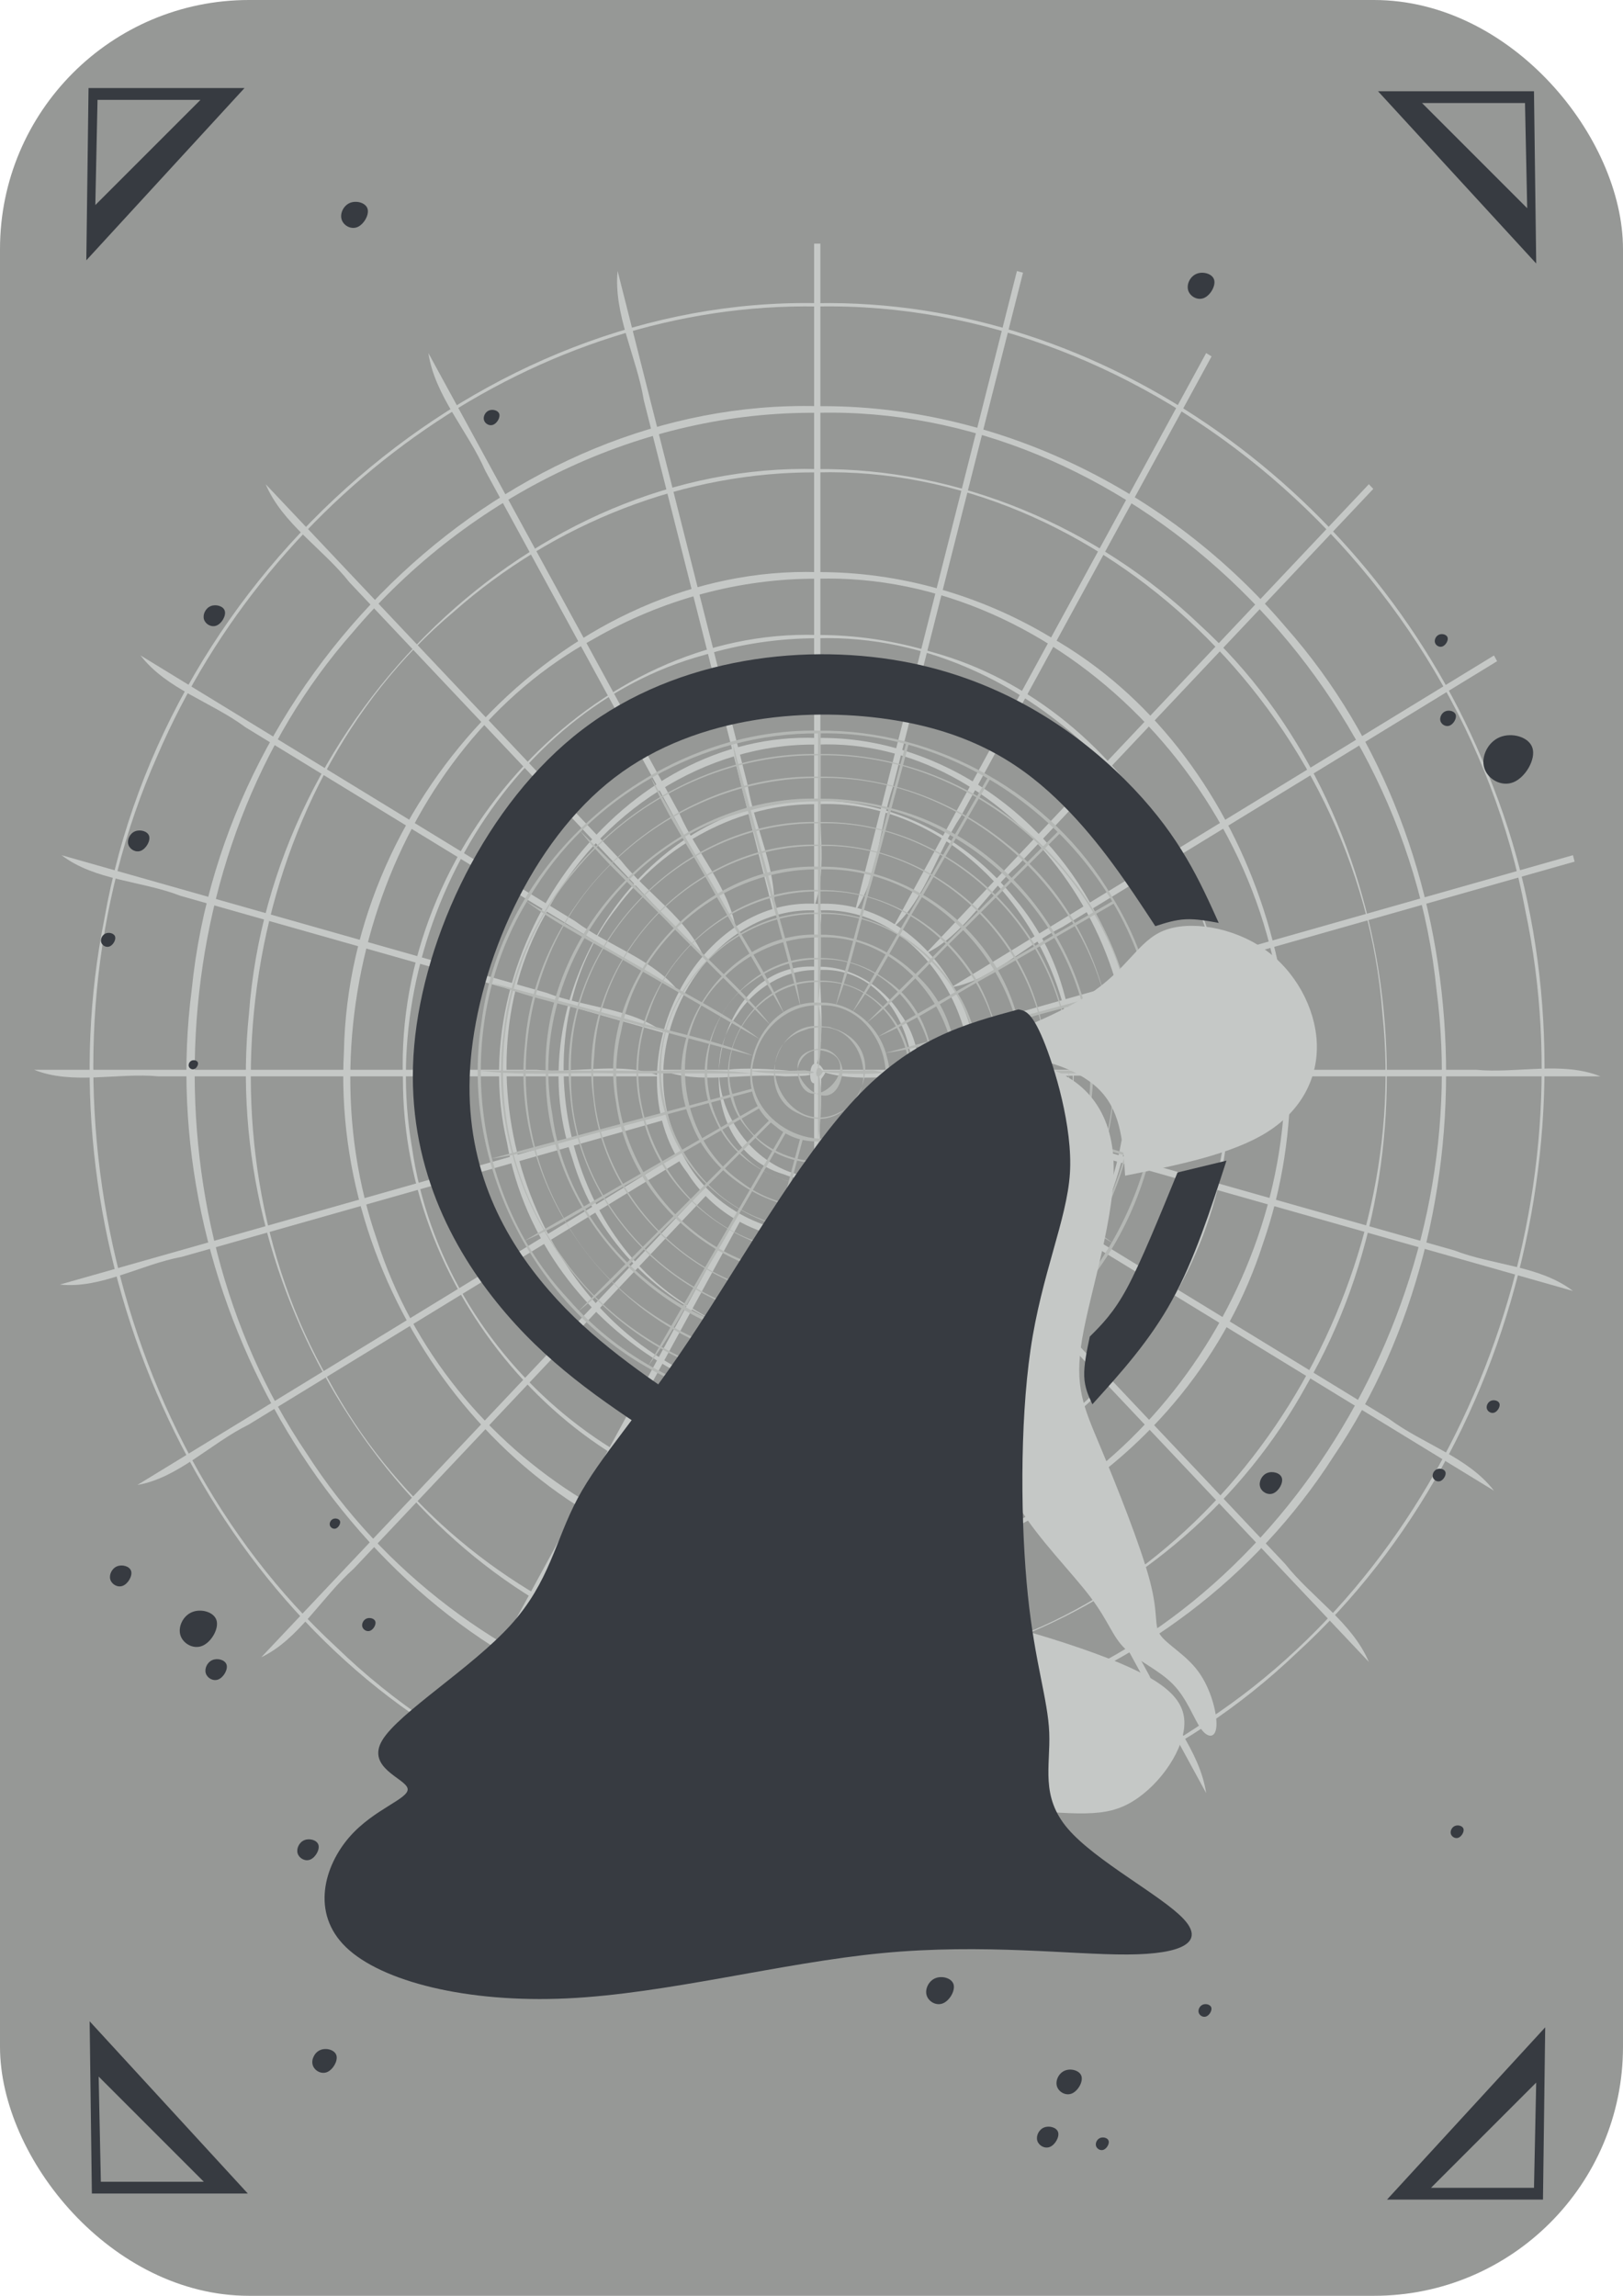 <?xml version="1.0" encoding="UTF-8" standalone="no"?>
<!-- Created with Inkscape (http://www.inkscape.org/) -->

<svg
   sodipodi:docname="mathematician-portrait.svg"
   inkscape:version="1.3 (0e150ed6c4, 2023-07-21)"
   id="svg4914"
   version="1.1"
   viewBox="0 0 210 297"
   height="297mm"
   width="210mm"
   inkscape:export-filename="../../../../img/mathematician-portrait-4color.png"
   inkscape:export-xdpi="32"
   inkscape:export-ydpi="32"
   xmlns:inkscape="http://www.inkscape.org/namespaces/inkscape"
   xmlns:sodipodi="http://sodipodi.sourceforge.net/DTD/sodipodi-0.dtd"
   xmlns="http://www.w3.org/2000/svg"
   xmlns:svg="http://www.w3.org/2000/svg">
  <sodipodi:namedview
     id="namedview4916"
     pagecolor="#ffffff"
     bordercolor="#666666"
     borderopacity="1.0"
     inkscape:pageshadow="2"
     inkscape:pageopacity="0.0"
     inkscape:pagecheckerboard="0"
     inkscape:document-units="mm"
     showgrid="false"
     fit-margin-top="0"
     fit-margin-left="0"
     fit-margin-right="0"
     fit-margin-bottom="0"
     inkscape:zoom="0.76099206"
     inkscape:cx="396.8504"
     inkscape:cy="561.10967"
     inkscape:window-width="2158"
     inkscape:window-height="1415"
     inkscape:window-x="0"
     inkscape:window-y="0"
     inkscape:window-maximized="1"
     inkscape:current-layer="layer1"
     inkscape:snap-global="false"
     inkscape:showpageshadow="0"
     inkscape:deskcolor="#d1d1d1" />
  <defs
     id="defs4911">
    <inkscape:path-effect
       effect="bspline"
       id="path-effect1"
       is_visible="true"
       lpeversion="1.3"
       weight="33.333"
       steps="2"
       helper_size="0"
       apply_no_weight="true"
       apply_with_weight="true"
       only_selected="false"
       uniform="false" />
    <inkscape:path-effect
       effect="bspline"
       id="path-effect84135"
       is_visible="true"
       lpeversion="1"
       weight="33.333"
       steps="2"
       helper_size="0"
       apply_no_weight="true"
       apply_with_weight="true"
       only_selected="false" />
    <inkscape:path-effect
       effect="bspline"
       id="path-effect84106"
       is_visible="true"
       lpeversion="1"
       weight="33.333"
       steps="2"
       helper_size="0"
       apply_no_weight="true"
       apply_with_weight="true"
       only_selected="false" />
    <inkscape:path-effect
       effect="bspline"
       id="path-effect84077"
       is_visible="true"
       lpeversion="1"
       weight="33.333"
       steps="2"
       helper_size="0"
       apply_no_weight="true"
       apply_with_weight="true"
       only_selected="false" />
    <inkscape:path-effect
       effect="bspline"
       id="path-effect83931"
       is_visible="true"
       lpeversion="1"
       weight="33.333"
       steps="2"
       helper_size="0"
       apply_no_weight="true"
       apply_with_weight="true"
       only_selected="false" />
    <inkscape:path-effect
       effect="bspline"
       id="path-effect83677"
       is_visible="true"
       lpeversion="1"
       weight="33.333"
       steps="2"
       helper_size="0"
       apply_no_weight="true"
       apply_with_weight="true"
       only_selected="false" />
    <inkscape:path-effect
       effect="bspline"
       id="path-effect83639"
       is_visible="true"
       lpeversion="1"
       weight="33.333"
       steps="2"
       helper_size="0"
       apply_no_weight="true"
       apply_with_weight="true"
       only_selected="false" />
    <inkscape:path-effect
       effect="bspline"
       id="path-effect83620"
       is_visible="true"
       lpeversion="1"
       weight="33.333"
       steps="2"
       helper_size="0"
       apply_no_weight="true"
       apply_with_weight="true"
       only_selected="false" />
    <inkscape:path-effect
       effect="bspline"
       id="path-effect83601"
       is_visible="true"
       lpeversion="1"
       weight="33.333"
       steps="2"
       helper_size="0"
       apply_no_weight="true"
       apply_with_weight="true"
       only_selected="false" />
    <inkscape:path-effect
       effect="bspline"
       id="path-effect83582"
       is_visible="true"
       lpeversion="1"
       weight="33.333"
       steps="2"
       helper_size="0"
       apply_no_weight="true"
       apply_with_weight="true"
       only_selected="false" />
    <inkscape:path-effect
       effect="bspline"
       id="path-effect83563"
       is_visible="true"
       lpeversion="1"
       weight="33.333"
       steps="2"
       helper_size="0"
       apply_no_weight="true"
       apply_with_weight="true"
       only_selected="false" />
    <inkscape:path-effect
       effect="bspline"
       id="path-effect83544"
       is_visible="true"
       lpeversion="1"
       weight="33.333"
       steps="2"
       helper_size="0"
       apply_no_weight="true"
       apply_with_weight="true"
       only_selected="false" />
    <inkscape:path-effect
       effect="bspline"
       id="path-effect83525"
       is_visible="true"
       lpeversion="1"
       weight="33.333"
       steps="2"
       helper_size="0"
       apply_no_weight="true"
       apply_with_weight="true"
       only_selected="false" />
    <inkscape:path-effect
       effect="bspline"
       id="path-effect83506"
       is_visible="true"
       lpeversion="1"
       weight="33.333"
       steps="2"
       helper_size="0"
       apply_no_weight="true"
       apply_with_weight="true"
       only_selected="false" />
    <inkscape:path-effect
       effect="bspline"
       id="path-effect83487"
       is_visible="true"
       lpeversion="1"
       weight="33.333"
       steps="2"
       helper_size="0"
       apply_no_weight="true"
       apply_with_weight="true"
       only_selected="false" />
    <inkscape:path-effect
       effect="bspline"
       id="path-effect83468"
       is_visible="true"
       lpeversion="1"
       weight="33.333"
       steps="2"
       helper_size="0"
       apply_no_weight="true"
       apply_with_weight="true"
       only_selected="false" />
    <inkscape:path-effect
       effect="bspline"
       id="path-effect83439"
       is_visible="true"
       lpeversion="1"
       weight="33.333"
       steps="2"
       helper_size="0"
       apply_no_weight="true"
       apply_with_weight="true"
       only_selected="false" />
    <inkscape:path-effect
       effect="bspline"
       id="path-effect83420"
       is_visible="true"
       lpeversion="1"
       weight="33.333"
       steps="2"
       helper_size="0"
       apply_no_weight="true"
       apply_with_weight="true"
       only_selected="false" />
    <inkscape:path-effect
       effect="bspline"
       id="path-effect83401"
       is_visible="true"
       lpeversion="1"
       weight="33.333"
       steps="2"
       helper_size="0"
       apply_no_weight="true"
       apply_with_weight="true"
       only_selected="false" />
    <inkscape:path-effect
       effect="bspline"
       id="path-effect83382"
       is_visible="true"
       lpeversion="1"
       weight="33.333"
       steps="2"
       helper_size="0"
       apply_no_weight="true"
       apply_with_weight="true"
       only_selected="false" />
    <inkscape:path-effect
       effect="bspline"
       id="path-effect83363"
       is_visible="true"
       lpeversion="1"
       weight="33.333"
       steps="2"
       helper_size="0"
       apply_no_weight="true"
       apply_with_weight="true"
       only_selected="false" />
    <inkscape:path-effect
       effect="bspline"
       id="path-effect83344"
       is_visible="true"
       lpeversion="1"
       weight="33.333"
       steps="2"
       helper_size="0"
       apply_no_weight="true"
       apply_with_weight="true"
       only_selected="false" />
    <inkscape:path-effect
       effect="bspline"
       id="path-effect83325"
       is_visible="true"
       lpeversion="1"
       weight="33.333"
       steps="2"
       helper_size="0"
       apply_no_weight="true"
       apply_with_weight="true"
       only_selected="false" />
    <inkscape:path-effect
       effect="bspline"
       id="path-effect83306"
       is_visible="true"
       lpeversion="1"
       weight="33.333"
       steps="2"
       helper_size="0"
       apply_no_weight="true"
       apply_with_weight="true"
       only_selected="false" />
    <inkscape:path-effect
       effect="bspline"
       id="path-effect83287"
       is_visible="true"
       lpeversion="1"
       weight="33.333"
       steps="2"
       helper_size="0"
       apply_no_weight="true"
       apply_with_weight="true"
       only_selected="false" />
    <inkscape:path-effect
       effect="bspline"
       id="path-effect83268"
       is_visible="true"
       lpeversion="1"
       weight="33.333"
       steps="2"
       helper_size="0"
       apply_no_weight="true"
       apply_with_weight="true"
       only_selected="false" />
    <inkscape:path-effect
       effect="bspline"
       id="path-effect83239"
       is_visible="true"
       lpeversion="1"
       weight="33.333"
       steps="2"
       helper_size="0"
       apply_no_weight="true"
       apply_with_weight="true"
       only_selected="false" />
    <inkscape:path-effect
       effect="bspline"
       id="path-effect83220"
       is_visible="true"
       lpeversion="1"
       weight="33.333"
       steps="2"
       helper_size="0"
       apply_no_weight="true"
       apply_with_weight="true"
       only_selected="false" />
    <inkscape:path-effect
       effect="bspline"
       id="path-effect83201"
       is_visible="true"
       lpeversion="1"
       weight="33.333"
       steps="2"
       helper_size="0"
       apply_no_weight="true"
       apply_with_weight="true"
       only_selected="false" />
    <inkscape:path-effect
       effect="bspline"
       id="path-effect83182"
       is_visible="true"
       lpeversion="1"
       weight="33.333"
       steps="2"
       helper_size="0"
       apply_no_weight="true"
       apply_with_weight="true"
       only_selected="false" />
    <inkscape:path-effect
       effect="bspline"
       id="path-effect83163"
       is_visible="true"
       lpeversion="1"
       weight="33.333"
       steps="2"
       helper_size="0"
       apply_no_weight="true"
       apply_with_weight="true"
       only_selected="false" />
    <inkscape:path-effect
       effect="bspline"
       id="path-effect83022"
       is_visible="true"
       lpeversion="1"
       weight="33.333"
       steps="2"
       helper_size="0"
       apply_no_weight="true"
       apply_with_weight="true"
       only_selected="false" />
    <inkscape:path-effect
       effect="bspline"
       id="path-effect74166"
       is_visible="true"
       lpeversion="1"
       weight="33.333"
       steps="2"
       helper_size="0"
       apply_no_weight="true"
       apply_with_weight="true"
       only_selected="false" />
    <inkscape:path-effect
       effect="bspline"
       id="path-effect63818"
       is_visible="true"
       lpeversion="1"
       weight="33.333"
       steps="2"
       helper_size="0"
       apply_no_weight="true"
       apply_with_weight="true"
       only_selected="false" />
    <inkscape:path-effect
       effect="bspline"
       id="path-effect62348"
       is_visible="true"
       lpeversion="1"
       weight="33.333"
       steps="2"
       helper_size="0"
       apply_no_weight="true"
       apply_with_weight="true"
       only_selected="false" />
    <inkscape:path-effect
       effect="bspline"
       id="path-effect61387"
       is_visible="true"
       lpeversion="1"
       weight="33.333"
       steps="2"
       helper_size="0"
       apply_no_weight="true"
       apply_with_weight="true"
       only_selected="false" />
    <inkscape:path-effect
       effect="bspline"
       id="path-effect61038"
       is_visible="true"
       lpeversion="1"
       weight="33.333"
       steps="2"
       helper_size="0"
       apply_no_weight="true"
       apply_with_weight="true"
       only_selected="false" />
    <inkscape:path-effect
       effect="bspline"
       id="path-effect61001"
       is_visible="true"
       lpeversion="1"
       weight="33.333"
       steps="2"
       helper_size="0"
       apply_no_weight="true"
       apply_with_weight="true"
       only_selected="false" />
    <inkscape:path-effect
       effect="bspline"
       id="path-effect60804"
       is_visible="true"
       lpeversion="1"
       weight="33.333"
       steps="2"
       helper_size="0"
       apply_no_weight="true"
       apply_with_weight="true"
       only_selected="false" />
  </defs>
  <g
     inkscape:label="Layer 1"
     inkscape:groupmode="layer"
     id="layer1"
     transform="translate(-0.898,-0.169)">
    <rect
       style="fill:#969896;fill-opacity:1;fill-rule:evenodd;stroke:none;stroke-width:0.265"
       id="rect5123"
       width="210"
       height="297"
       x="0.898"
       y="0.169"
       ry="32.219" />
    <g
       inkscape:label="GridCartesian:X6:Y5"
       transform="matrix(4.958,0,0,5.25,-136.853,84.431)"
       id="g6027"
       style="fill:#c5c8c6">
      <g
         inkscape:label="GridPolar:R5:A24"
         transform="matrix(0.309,0,0,0.309,49.112,10.392)"
         id="g7927"
         style="fill:#c5c8c6">
        <path
           style="color:#000000;fill:#c5c8c6;-inkscape-stroke:none"
           d="M 0,-13.494 C -10.495,-14.12 -17.61,-0.198 -10.959,7.979 -5.541,15.981 8.368,14.93 12.193,5.894 16.601,-2.513 9.597,-13.972 0,-13.494 Z m 0,0.529 C 10.088,-13.571 16.919,-0.188 10.531,7.669 5.118,15.684 -8.895,14.138 -12.092,4.844 -15.535,-3.165 -8.859,-13.423 0,-12.965 Z"
           id="circle7849" />
        <path
           style="color:#000000;fill:#c5c8c6;-inkscape-stroke:none"
           d="M 0,-8.479 C -9.103,-9.089 -11.737,5.577 -2.823,8.074 4.46,10.799 11.832,1.597 7.041,-4.711 5.491,-7.004 2.797,-8.549 0,-8.479 Z m 0,0.264 C 8.821,-8.809 11.372,5.406 2.736,7.823 -4.322,10.464 -11.464,1.548 -6.823,-4.565 -5.321,-6.788 -2.71,-8.284 0,-8.215 Z"
           id="circle7851" />
        <path
           style="color:#000000;fill:#c5c8c6;-inkscape-stroke:none"
           d="M 0,-26.723 C -16.288,-27.353 -30.113,-10.279 -26.206,5.545 -23.309,20.984 -5.142,31.111 9.473,25.071 24.116,19.838 31.52,0.66 23.463,-12.845 18.875,-21.207 9.592,-26.882 0,-26.723 Z m 0,0.529 C 15.968,-26.816 29.519,-10.075 25.688,5.437 22.85,20.574 5.037,30.494 -9.289,24.576 -23.645,19.446 -30.893,0.644 -23,-12.593 -18.503,-20.791 -9.402,-26.35 0,-26.193 Z"
           id="circle7853" />
        <path
           style="color:#000000;fill:#c5c8c6;-inkscape-stroke:none"
           d="M 0,-21.709 C -14.14,-22.311 -25.598,-6.514 -20.7,6.773 -16.85,19.359 -0.528,25.884 10.798,18.92 22.124,12.689 25.467,-4.171 16.691,-13.894 12.622,-18.756 6.367,-21.79 0,-21.709 Z m 0,0.266 C 13.97,-22.041 25.286,-6.433 20.447,6.692 16.645,19.126 0.52,25.566 -10.668,18.689 -21.588,12.655 -25.091,-3.452 -16.961,-13.142 -12.96,-18.285 -6.54,-21.526 0,-21.443 Z"
           id="circle7855" />
        <path
           style="color:#000000;fill:#c5c8c6;-inkscape-stroke:none"
           d="M 0,-39.951 C -20.671,-40.507 -39.548,-22.376 -39.977,-1.715 -41.067,17.636 -26.19,36.394 -6.97,39.407 11.564,42.874 31.589,31.47 37.666,13.528 44.162,-4.101 36.44,-25.796 19.75,-34.737 13.764,-38.139 6.889,-39.979 0,-39.951 Z m 0,0.527 C 20.399,-39.975 39.029,-22.083 39.449,-1.693 40.531,17.442 25.789,35.979 6.775,38.909 -11.512,42.269 -31.25,30.984 -37.198,13.267 -43.668,-4.34 -35.69,-26.007 -18.871,-34.626 -13.112,-37.763 -6.561,-39.449 0,-39.424 Z"
           id="circle7857" />
        <path
           style="color:#000000;fill:#c5c8c6;-inkscape-stroke:none"
           d="M 0,-34.938 C -18.761,-35.485 -35.669,-18.347 -34.995,0.401 -35.054,18 -20.045,34.089 -2.392,34.925 14.852,36.296 31.878,23.188 34.489,5.986 37.597,-10.951 26.478,-29.269 9.638,-33.59 6.509,-34.485 3.255,-34.943 0,-34.938 Z m 0,0.266 C 18.619,-35.218 35.399,-18.208 34.729,0.397 34.789,17.863 19.895,33.832 2.375,34.66 -14.738,36.021 -31.638,23.015 -34.227,5.942 -37.311,-10.867 -26.28,-29.049 -9.566,-33.335 -6.46,-34.223 -3.23,-34.678 0,-34.672 Z"
           id="circle7859" />
        <path
           style="color:#000000;fill:#c5c8c6;-inkscape-stroke:none"
           d="m 0,-53.182 c -25.951,-0.612 -50.079,20.727 -52.831,46.519 -3.28,23.85 11.736,48.749 34.537,56.68 21.906,8.202 48.693,0.015 61.879,-19.424 C 57.566,11.094 56.085,-17.913 39.607,-35.518 29.665,-46.607 14.928,-53.32 0,-53.182 Z m 0,0.529 c 25.693,-0.609 49.584,20.517 52.305,46.055 C 55.553,17.015 40.692,41.671 18.114,49.521 -3.575,57.64 -30.099,49.539 -43.154,30.292 -56.993,10.984 -55.527,-17.736 -39.214,-35.167 -29.371,-46.146 -14.779,-52.79 0,-52.652 Z"
           id="circle7861" />
        <path
           style="color:#000000;fill:#c5c8c6;-inkscape-stroke:none"
           d="m 0,-48.166 c -23.961,-0.591 -46.119,19.536 -47.996,43.414 -2.442,22.03 12.304,44.545 33.638,50.802 20.547,6.596 44.87,-2.472 55.719,-21.227 11.637,-18.99 7.951,-45.903 -9.036,-60.548 C 23.563,-43.64 11.831,-48.26 0,-48.166 Z m 0,0.264 c 23.83,-0.589 45.868,19.428 47.733,43.176 C 50.17,17.229 35.436,39.658 14.159,45.841 -6.328,52.347 -30.554,43.223 -41.263,24.476 -53.066,5.068 -48.645,-22.528 -30.738,-36.756 -22.203,-43.886 -11.138,-47.98 0,-47.902 Z"
           id="circle7863" />
        <path
           style="color:#000000;fill:#c5c8c6;-inkscape-stroke:none"
           d="m 0,-61.396 c -28.295,-0.534 -55.035,21.241 -60.207,49.084 -5.231,24.614 6.351,51.743 28.011,64.684 C -9.982,66.292 21.035,63.833 40.539,46.201 60.058,29.336 67.021,-0.318 56.593,-23.994 47.202,-46.142 24.209,-61.81 0,-61.396 Z m 0,0.266 c 27.938,-0.519 54.381,20.778 59.808,48.205 C 65.245,11.39 54.182,38.391 32.959,51.58 10.703,66.111 -20.949,63.787 -40.61,45.784 -60.288,28.636 -66.882,-1.617 -55.738,-25.293 -46.06,-46.601 -23.548,-61.537 0,-61.131 Z"
           id="circle7867" />
        <path
           style="color:#000000;fill:#c5c8c6;-inkscape-stroke:none"
           d="m -0.264,0 c 0,4.41 0,8.819 0,13.229 C 0.968,9.99 -0.05,6.192 0.264,2.7 -0.037,2.071 0.898,-0.327 -0.264,0 Z"
           id="path7869" />
        <path
           style="color:#000000;fill:#c5c8c6;-inkscape-stroke:none"
           d="m 0,-0.264 c 3.238,1.231 7.036,0.214 10.528,0.527 6.106,-0.06 -2.647,-0.882 -4.82,-0.527 -1.903,0 -3.806,0 -5.709,0 z"
           id="path7871" />
        <path
           style="color:#000000;fill:#c5c8c6;-inkscape-stroke:none"
           d="m -0.264,-13.229 c 0,4.41 0,8.819 0,13.229 1.231,-3.238 0.214,-7.036 0.527,-10.528 -0.3,-0.629 0.634,-3.028 -0.527,-2.7 z"
           id="path7873" />
        <path
           style="color:#000000;fill:#c5c8c6;-inkscape-stroke:none"
           d="m -13.229,-0.264 c 3.238,1.231 7.036,0.214 10.528,0.527 6.106,-0.06 -2.647,-0.882 -4.82,-0.527 -1.903,0 -3.806,0 -5.709,0 z"
           id="path7875" />
        <path
           style="color:#000000;fill:#c5c8c6;-inkscape-stroke:none"
           d="m 13.229,-0.264 c 3.238,1.231 7.036,0.214 10.528,0.527 14.13,0 28.26,0 42.39,0 -3.238,-1.231 -7.036,-0.214 -10.528,-0.527 -14.13,0 -28.26,0 -42.39,0 z"
           id="path7877" />
        <path
           style="color:#000000;fill:#c5c8c6;-inkscape-stroke:none"
           d="m 63.824,-17.375 c -17.038,4.565 -34.077,9.13 -51.115,13.695 3.446,0.358 6.854,-1.613 10.308,-2.213 13.648,-3.657 27.296,-7.314 40.944,-10.97 l -0.097,-0.363 z"
           id="path7879" />
        <path
           style="color:#000000;fill:#c5c8c6;-inkscape-stroke:none"
           d="m 57.152,-33.303 c -15.276,8.82 -30.552,17.639 -45.828,26.459 3.421,-0.545 6.202,-3.332 9.383,-4.805 12.236,-7.065 24.472,-14.13 36.709,-21.195 l -0.187,-0.326 z"
           id="path7881" />
        <path
           style="color:#000000;fill:#c5c8c6;-inkscape-stroke:none"
           d="M 46.586,-46.959 C 34.113,-34.486 21.641,-22.014 9.168,-9.541 12.329,-10.959 14.295,-14.365 16.986,-16.613 c 9.991,-9.991 19.982,-19.982 29.973,-29.973 l -0.266,-0.266 z"
           id="path7883" />
        <path
           style="color:#000000;fill:#c5c8c6;-inkscape-stroke:none"
           d="m 32.844,-57.416 c -8.82,15.275 -17.639,30.551 -26.459,45.826 2.69,-2.182 3.705,-5.986 5.723,-8.852 7.065,-12.237 14.13,-24.474 21.195,-36.71 l -0.326,-0.187 z"
           id="path7885" />
        <path
           style="color:#000000;fill:#c5c8c6;-inkscape-stroke:none"
           d="m 16.863,-63.961 c -4.565,17.038 -9.13,34.076 -13.695,51.113 2.033,-2.804 2.029,-6.74 3.236,-10.031 C 10.061,-36.527 13.718,-50.176 17.375,-63.824 l -0.363,-0.097 z"
           id="path7887" />
        <path
           style="color:#000000;fill:#c5c8c6;-inkscape-stroke:none"
           d="m -0.264,-66.146 c 0,17.639 0,35.279 0,52.918 1.231,-3.238 0.214,-7.036 0.527,-10.528 0,-14.13 0,-28.26 0,-42.39 h -0.376 z"
           id="path7889" />
        <path
           style="color:#000000;fill:#c5c8c6;-inkscape-stroke:none"
           d="m -16.863,-63.961 c -0.357,3.445 1.613,6.852 2.213,10.306 3.657,13.649 7.314,27.297 10.971,40.946 0.358,-3.446 -1.613,-6.854 -2.213,-10.308 -3.657,-13.648 -7.314,-27.296 -10.97,-40.944 z"
           id="path7891" />
        <path
           style="color:#000000;fill:#c5c8c6;-inkscape-stroke:none"
           d="m -32.844,-57.416 c 0.547,3.42 3.332,6.201 4.805,9.381 7.065,12.237 14.13,24.474 21.195,36.71 -0.545,-3.421 -3.332,-6.202 -4.805,-9.383 -7.065,-12.236 -14.13,-24.472 -21.195,-36.709 z"
           id="path7893" />
        <path
           style="color:#000000;fill:#c5c8c6;-inkscape-stroke:none"
           d="m -46.586,-46.959 c 1.418,3.161 4.824,5.127 7.072,7.818 9.991,9.991 19.982,19.982 29.973,29.973 -1.418,-3.161 -4.824,-5.127 -7.072,-7.818 -9.991,-9.991 -19.982,-19.982 -29.973,-29.973 z"
           id="path7895" />
        <path
           style="color:#000000;fill:#c5c8c6;-inkscape-stroke:none"
           d="m -57.152,-33.303 c 2.185,2.689 5.987,3.705 8.854,5.723 12.236,7.065 24.472,14.13 36.709,21.195 -2.182,-2.69 -5.986,-3.705 -8.852,-5.723 -12.237,-7.065 -24.474,-14.13 -36.71,-21.195 z"
           id="path7897" />
        <path
           style="color:#000000;fill:#c5c8c6;-inkscape-stroke:none"
           d="m -63.824,-17.375 c 2.806,2.032 6.741,2.029 10.033,3.237 13.648,3.657 27.296,7.314 40.944,10.97 -2.804,-2.033 -6.74,-2.029 -10.031,-3.236 C -36.527,-10.061 -50.176,-13.718 -63.824,-17.375 Z"
           id="path7899" />
        <path
           style="color:#000000;fill:#c5c8c6;-inkscape-stroke:none"
           d="m -66.146,-0.264 c 3.238,1.231 7.036,0.214 10.528,0.527 14.13,0 28.26,0 42.39,0 -3.238,-1.231 -7.036,-0.214 -10.528,-0.527 -14.13,0 -28.26,0 -42.39,0 z"
           id="path7901" />
        <path
           style="color:#000000;fill:#c5c8c6;-inkscape-stroke:none"
           d="m -12.848,3.168 c -17.038,4.565 -34.076,9.13 -51.113,13.695 3.445,0.357 6.852,-1.613 10.306,-2.213 13.649,-3.657 27.297,-7.314 40.946,-10.971 l -0.098,-0.363 z"
           id="path7903" />
        <path
           style="color:#000000;fill:#c5c8c6;-inkscape-stroke:none"
           d="M -11.59,6.385 C -26.865,15.204 -42.141,24.024 -57.416,32.844 c 3.42,-0.547 6.201,-3.332 9.381,-4.805 12.237,-7.065 24.474,-14.13 36.71,-21.195 l -0.188,-0.325 z"
           id="path7905" />
        <path
           style="color:#000000;fill:#c5c8c6;-inkscape-stroke:none"
           d="M -9.541,9.168 C -22.014,21.641 -34.486,34.113 -46.959,46.586 c 3.161,-1.418 5.127,-4.824 7.818,-7.072 9.991,-9.991 19.982,-19.982 29.973,-29.973 L -9.434,9.275 Z"
           id="path7907" />
        <path
           style="color:#000000;fill:#c5c8c6;-inkscape-stroke:none"
           d="m -6.844,11.324 c -8.82,15.276 -17.639,30.552 -26.459,45.828 2.689,-2.185 3.705,-5.987 5.723,-8.854 7.065,-12.236 14.13,-24.472 21.195,-36.709 l -0.325,-0.188 z"
           id="path7909" />
        <path
           style="color:#000000;fill:#c5c8c6;-inkscape-stroke:none"
           d="M -3.68,12.709 C -8.245,29.747 -12.81,46.786 -17.375,63.824 c 2.032,-2.806 2.029,-6.741 3.237,-10.033 3.657,-13.648 7.314,-27.296 10.97,-40.944 l -0.363,-0.098 z"
           id="path7911" />
        <path
           style="color:#000000;fill:#c5c8c6;-inkscape-stroke:none"
           d="m -0.264,13.229 c 0,17.639 0,35.279 0,52.918 1.231,-3.238 0.214,-7.036 0.527,-10.528 0,-14.13 0,-28.26 0,-42.39 h -0.376 z"
           id="path7913" />
        <path
           style="color:#000000;fill:#c5c8c6;-inkscape-stroke:none"
           d="M 3.68,12.709 C 3.322,16.155 5.293,19.563 5.893,23.017 9.55,36.665 13.206,50.313 16.863,63.961 17.221,60.516 15.25,57.109 14.65,53.655 10.993,40.006 7.337,26.358 3.68,12.709 Z"
           id="path7915" />
        <path
           style="color:#000000;fill:#c5c8c6;-inkscape-stroke:none"
           d="m 6.844,11.324 c 0.545,3.421 3.332,6.202 4.805,9.383 7.065,12.236 14.13,24.472 21.195,36.709 C 32.297,53.996 29.512,51.215 28.039,48.035 20.974,35.798 13.909,23.561 6.844,11.324 Z"
           id="path7917" />
        <path
           style="color:#000000;fill:#c5c8c6;-inkscape-stroke:none"
           d="M 9.541,9.168 C 10.959,12.329 14.365,14.295 16.613,16.986 26.604,26.977 36.595,36.968 46.586,46.959 45.168,43.798 41.762,41.832 39.514,39.141 29.523,29.15 19.532,19.159 9.541,9.168 Z"
           id="path7919" />
        <path
           style="color:#000000;fill:#c5c8c6;-inkscape-stroke:none"
           d="m 11.59,6.385 c 2.182,2.69 5.986,3.705 8.852,5.723 12.237,7.065 24.474,14.13 36.71,21.195 C 54.967,30.614 51.166,29.598 48.298,27.579 36.062,20.515 23.826,13.45 11.59,6.385 Z"
           id="path7921" />
        <path
           style="color:#000000;fill:#c5c8c6;-inkscape-stroke:none"
           d="m 12.848,3.168 c 2.804,2.033 6.74,2.029 10.031,3.236 C 36.527,10.061 50.176,13.718 63.824,17.375 61.019,15.343 57.083,15.346 53.791,14.138 40.143,10.482 26.496,6.825 12.848,3.168 Z"
           id="path7923" />
        <g
           id="circle7925"
           inkscape:label="CentreDot"
           style="fill:#c5c8c6">
          <path
             style="color:#000000;fill:#c5c8c6;stroke-width:0;-inkscape-stroke:none"
             d="m 0.661,0 c -1.973,2.781 -1.334,-2.667 0,0 z"
             id="path8309" />
          <path
             style="color:#000000;fill:#c5c8c6;-inkscape-stroke:none"
             d="m 0.661,0 c -1.696,2.809 -1.633,-2.705 0,0 z"
             id="path8311" />
        </g>
      </g>
    </g>
    <g
       inkscape:label="GridPolar:R5:A24"
       transform="matrix(0.665,0,0,0.665,106.918,138.855)"
       id="g2617"
       style="fill:#b4b7b4">
      <path
         style="color:#000000;fill:#b4b7b4;-inkscape-stroke:none"
         d="M 0,-13.494 C -12.089,-14.243 -18.492,3.352 -8.59,10.501 0.604,18.58 16.708,9.073 13.132,-2.954 11.763,-8.875 6.239,-13.786 0,-13.494 Z m 0,0.529 C 11.618,-13.69 17.767,3.223 8.254,10.091 -0.581,17.852 -16.054,8.72 -12.618,-2.839 -11.305,-8.529 -5.996,-13.249 0,-12.965 Z"
         id="circle2529" />
      <path
         style="color:#000000;fill:#b4b7b4;-inkscape-stroke:none"
         d="M 0,-8.951 C -9.051,-9.553 -12.444,4.613 -3.953,8.105 6.185,13.345 14.753,-3.293 3.871,-8.086 L 2.01,-8.75 Z M 0,-8.688 C 8.785,-9.274 12.078,4.478 3.838,7.867 -6.004,12.953 -14.319,-3.196 -3.758,-7.849 l 1.806,-0.644 z"
         id="circle2531" />
      <path
         style="color:#000000;fill:#b4b7b4;-inkscape-stroke:none"
         d="M 0,-4.543 C -10.964,-3.297 2.562,11.969 4.517,0.084 4.537,-2.319 2.532,-4.722 0,-4.543 Z m 0,0.266 C 10.579,-2.79 -2.644,10.929 -4.254,0.079 -4.273,-2.184 -2.385,-4.449 0,-4.277 Z"
         id="circle2533" />
      <path
         style="color:#000000;fill:#b4b7b4;-inkscape-stroke:none"
         d="M 0,-26.723 C -17.935,-27.495 -32.124,-6.958 -25.036,9.573 -19.492,24.827 0.924,31.934 14.432,22.558 28.273,14.01 31.202,-7.449 19.028,-18.746 14.063,-23.757 7.092,-26.838 0,-26.723 Z m 0,0.529 C 17.585,-26.955 31.487,-6.819 24.542,9.385 18.973,24.843 -2.136,31.58 -15.266,21.335 -27.963,12.537 -30.175,-7.642 -18.653,-18.378 -13.785,-23.289 -6.951,-26.307 0,-26.193 Z"
         id="circle2535" />
      <path
         style="color:#000000;fill:#b4b7b4;-inkscape-stroke:none"
         d="M 0,-22.182 C -15.403,-22.885 -27.233,-4.662 -20.29,9.146 -14.656,22.354 4.445,26.739 14.849,16.526 25.057,7.66 24.538,-10.257 13.086,-17.899 9.32,-20.651 4.678,-22.24 0,-22.182 Z m 0,0.266 C 15.221,-22.614 26.907,-4.605 20.048,9.038 14.481,22.089 -4.393,26.418 -14.673,16.329 -24.757,7.568 -24.245,-10.136 -12.931,-17.686 -9.209,-20.404 -4.622,-21.974 0,-21.916 Z"
         id="circle2537" />
      <path
         style="color:#000000;fill:#b4b7b4;-inkscape-stroke:none"
         d="M 0,-17.771 C -14.475,-18.578 -23.669,1.052 -13.534,11.571 -5.105,22.164 14.014,18.358 17.014,4.924 20.673,-6.049 11.455,-18.097 0,-17.771 Z m 0,0.266 C 14.262,-18.303 23.315,1.038 13.333,11.4 5.028,21.832 -13.807,18.085 -16.761,4.85 -20.363,-5.959 -11.287,-17.829 0,-17.506 Z"
         id="circle2539" />
      <path
         style="color:#000000;fill:#b4b7b4;-inkscape-stroke:none"
         d="M 0,-39.951 C -23.558,-40.733 -43.912,-17.094 -39.533,6.108 -36.582,27.724 -13.926,44.139 7.529,39.213 28.463,35.738 43.772,13.669 39.254,-7.152 36.286,-25.864 18.875,-40.204 0,-39.951 Z m 0,0.527 C 23.249,-40.199 43.333,-16.869 39.012,6.027 36.094,27.488 13.478,43.725 -7.779,38.625 -28.627,34.988 -43.567,12.655 -38.555,-7.989 -35.237,-26.045 -18.287,-39.659 0,-39.424 Z"
         id="circle2541" />
      <path
         style="color:#000000;fill:#b4b7b4;-inkscape-stroke:none"
         d="M 0,-35.41 C -21.697,-36.188 -40.037,-13.535 -34.648,7.542 -30.76,27.217 -8.405,40.587 10.658,33.745 29.251,28.414 40.442,6.39 33.369,-11.701 28.74,-25.795 14.766,-35.551 0,-35.41 Z m 0,0.266 C 21.536,-35.919 39.737,-13.434 34.389,7.486 30.532,27.015 8.342,40.282 -10.578,33.492 -29.035,28.204 -40.138,6.343 -33.12,-11.613 -28.527,-25.604 -14.656,-35.285 0,-35.145 Z"
         id="circle2543" />
      <path
         style="color:#000000;fill:#b4b7b4;-inkscape-stroke:none"
         d="M 0,-31 C -19.569,-31.717 -35.813,-10.628 -29.973,8.123 -25.485,25.957 -3.628,36.645 12.956,28.149 29.384,21.058 36.487,-1.21 26.368,-16.189 20.84,-25.191 10.669,-31.258 0,-31 Z m 0,0.264 C 19.405,-31.451 35.512,-10.539 29.717,8.054 25.365,25.195 4.84,35.843 -11.495,28.511 -28.079,22.241 -36.193,0.551 -26.899,-14.777 -21.592,-24.391 -11.106,-31.016 0,-30.736 Z"
         id="circle2545" />
      <path
         style="color:#000000;fill:#b4b7b4;-inkscape-stroke:none"
         d="M 0,-53.182 C -28.68,-53.981 -54.479,-27.786 -53.239,0.896 -53.186,28.142 -29.554,52.896 -2.101,53.13 24.031,54.669 49.2,34.307 52.497,8.219 57.252,-17.569 39.69,-44.564 14.457,-51.197 9.764,-52.536 4.881,-53.223 0,-53.182 Z m 0,0.529 C 28.396,-53.448 53.939,-27.513 52.709,0.885 52.661,27.862 29.263,52.372 2.081,52.601 -23.792,54.127 -48.714,33.968 -51.975,8.137 -56.682,-17.394 -39.299,-44.125 -14.313,-50.688 -9.667,-52.014 -4.833,-52.694 0,-52.652 Z"
         id="circle2547" />
      <path
         style="color:#000000;fill:#b4b7b4;-inkscape-stroke:none"
         d="m 0,-48.639 c -27.489,-0.84 -51.745,25.544 -48.505,52.891 1.805,25.199 25.574,46.409 50.949,44.302 C 27.335,47.888 49.048,25.562 48.583,0.583 49.584,-25.99 26.397,-49.071 0,-48.639 Z M 0,-48.375 C 27.341,-49.212 51.465,-22.971 48.242,4.229 46.449,29.293 22.808,50.387 -2.43,48.291 -27.188,47.63 -48.783,25.424 -48.32,0.58 -49.316,-25.85 -26.256,-48.806 0,-48.375 Z"
         id="circle2549" />
      <path
         style="color:#000000;fill:#b4b7b4;-inkscape-stroke:none"
         d="M 0,-44.23 C -25.492,-45.041 -47.776,-20.062 -43.975,5.196 -41.614,28.484 -18.614,47.285 4.753,43.952 27.744,42.032 46.468,19.849 44.065,-3.18 42.99,-25.848 22.641,-44.604 0,-44.23 Z m 0,0.266 C 25.34,-44.773 47.49,-19.943 43.711,5.164 41.367,28.314 18.504,47.001 -4.724,43.688 -27.578,41.782 -46.19,19.73 -43.8,-3.161 -42.733,-25.695 -22.507,-44.338 0,-43.965 Z"
         id="circle2551" />
      <path
         style="color:#000000;fill:#b4b7b4;-inkscape-stroke:none"
         d="M 0,-66.41 C -31.946,-67.096 -61.777,-41.359 -65.75,-9.638 -70.184,18.668 -54.204,48.765 -27.847,60.295 -2.271,72.501 30.696,65.994 49.282,44.464 68.767,23.638 72.074,-10.039 56.886,-34.201 45.283,-54.018 22.971,-66.609 0,-66.41 Z m 0,0.529 C 31.691,-66.564 61.289,-41.033 65.226,-9.562 69.625,18.518 53.776,48.38 27.626,59.816 2.253,71.92 -30.453,65.471 -48.892,44.111 -68.22,23.45 -71.498,-9.959 -56.435,-33.929 -44.926,-53.591 -22.788,-66.079 0,-65.881 Z"
         id="circle2553" />
      <path
         style="color:#000000;fill:#b4b7b4;-inkscape-stroke:none"
         d="M 0,-61.869 C -30.247,-62.518 -58.403,-37.715 -61.452,-7.578 -65.062,19.405 -48.799,47.594 -23.274,57.373 1.985,67.918 33.659,59.399 49.6,36.982 66.121,15.449 66.009,-17.007 48.709,-38.067 37.2,-52.926 18.858,-62.103 0,-61.869 Z m 0,0.266 C 30.02,-62.24 57.995,-37.711 61.16,-7.814 64.918,19.358 48.386,47.808 22.557,57.382 -2.731,67.602 -34.188,58.761 -49.827,36.252 -66.036,14.527 -65.531,-17.937 -47.886,-38.699 -36.363,-52.971 -18.434,-61.869 0,-61.604 Z"
         id="circle2555" />
      <path
         style="color:#000000;fill:#b4b7b4;-inkscape-stroke:none"
         d="m 0,-57.459 c -28.664,-0.693 -55.136,23.404 -57.27,51.988 -3.16,28.282 17.711,56.746 45.76,61.79 25.078,5.401 52.794,-8.029 63.372,-31.548 C 63.177,1.684 56.861,-28.53 36.401,-44.442 26.224,-52.747 13.178,-57.617 0,-57.459 Z m 0,0.266 c 29.006,-0.723 55.654,24.087 57.119,53.06 C 59.315,22.435 40.706,49.027 14.662,55.339 -9.959,62.073 -38.241,50.328 -50.153,27.593 -62.696,5.189 -58.078,-25.362 -38.486,-42.31 -28.06,-51.751 -14.111,-57.351 0,-57.193 Z"
         id="circle2557" />
      <path
         style="color:#000000;fill:#b4b7b4;-inkscape-stroke:none"
         d="m -0.264,0 c 0,4.41 0,8.819 0,13.229 C 0.322,9.598 0.808,3.074 -0.264,0 Z"
         id="path2559" />
      <path
         style="color:#000000;fill:#b4b7b4;-inkscape-stroke:none"
         d="M 0,-0.264 C 1.545,0.554 17.389,0.575 10.365,-0.33 6.921,-0.16 3.454,-0.315 0,-0.264 Z"
         id="path2561" />
      <path
         style="color:#000000;fill:#b4b7b4;-inkscape-stroke:none"
         d="m -0.264,-13.229 c 0,4.41 0,8.819 0,13.229 0.585,-3.631 1.072,-10.155 0,-13.229 z"
         id="path2563" />
      <path
         style="color:#000000;fill:#b4b7b4;-inkscape-stroke:none"
         d="m -13.229,-0.264 c 1.545,0.818 17.389,0.838 10.365,-0.067 -3.445,0.17 -6.912,0.015 -10.365,0.067 z"
         id="path2565" />
      <path
         style="color:#000000;fill:#b4b7b4;-inkscape-stroke:none"
         d="m 13.229,-0.264 c 8.491,1.054 17.421,0.295 26.113,0.527 8.935,0 17.87,0 26.805,0 -8.491,-1.054 -17.421,-0.295 -26.113,-0.527 -8.935,0 -17.87,0 -26.805,0 z"
         id="path2567" />
      <path
         style="color:#000000;fill:#b4b7b4;-inkscape-stroke:none"
         d="m 63.824,-17.375 c -17.038,4.565 -34.077,9.13 -51.115,13.695 8.293,-1.126 16.542,-4.124 24.818,-6.101 8.811,-2.361 17.623,-4.722 26.434,-7.083 l -0.097,-0.363 z"
         id="path2569" />
      <path
         style="color:#000000;fill:#b4b7b4;-inkscape-stroke:none"
         d="m 57.152,-33.303 c -15.276,8.82 -30.552,17.639 -45.828,26.459 7.718,-3.234 14.91,-8.265 22.392,-12.316 7.9,-4.561 15.8,-9.123 23.7,-13.684 l -0.187,-0.326 z"
         id="path2571" />
      <path
         style="color:#000000;fill:#b4b7b4;-inkscape-stroke:none"
         d="M 46.586,-46.959 C 34.113,-34.486 21.641,-22.014 9.168,-9.541 15.917,-14.799 21.695,-21.651 28.006,-27.633 c 6.318,-6.318 12.635,-12.635 18.953,-18.953 l -0.266,-0.266 z"
         id="path2573" />
      <path
         style="color:#000000;fill:#b4b7b4;-inkscape-stroke:none"
         d="m 32.844,-57.416 c -8.82,15.275 -17.639,30.551 -26.459,45.826 5.067,-6.659 8.78,-14.612 13.234,-21.861 4.561,-7.901 9.123,-15.801 13.684,-23.702 l -0.326,-0.187 z"
         id="path2575" />
      <path
         style="color:#000000;fill:#b4b7b4;-inkscape-stroke:none"
         d="m 16.863,-63.961 c -4.565,17.038 -9.13,34.076 -13.695,51.113 3.171,-7.744 4.698,-16.386 7.124,-24.54 2.361,-8.812 4.722,-17.624 7.083,-26.436 l -0.363,-0.097 z"
         id="path2577" />
      <path
         style="color:#000000;fill:#b4b7b4;-inkscape-stroke:none"
         d="m -0.264,-66.146 c 0,17.639 0,35.279 0,52.918 1.054,-8.491 0.295,-17.421 0.527,-26.113 0,-8.935 0,-17.87 0,-26.805 h -0.376 z"
         id="path2579" />
      <path
         style="color:#000000;fill:#b4b7b4;-inkscape-stroke:none"
         d="m -16.863,-63.961 c 1.127,8.292 4.124,16.541 6.101,24.816 2.361,8.812 4.722,17.624 7.083,26.436 -1.126,-8.293 -4.124,-16.542 -6.101,-24.818 -2.361,-8.811 -4.722,-17.623 -7.083,-26.434 z"
         id="path2581" />
      <path
         style="color:#000000;fill:#b4b7b4;-inkscape-stroke:none"
         d="m -32.844,-57.416 c 3.235,7.717 8.265,14.909 12.316,22.39 4.561,7.901 9.123,15.801 13.684,23.702 -3.234,-7.718 -8.265,-14.91 -12.316,-22.392 -4.561,-7.9 -9.123,-15.8 -13.684,-23.7 z"
         id="path2583" />
      <path
         style="color:#000000;fill:#b4b7b4;-inkscape-stroke:none"
         d="m -46.586,-46.959 c 5.258,6.749 12.11,12.527 18.092,18.838 6.318,6.318 12.635,12.635 18.953,18.953 C -14.799,-15.917 -21.651,-21.695 -27.633,-28.006 c -6.318,-6.318 -12.635,-12.635 -18.953,-18.953 z"
         id="path2585" />
      <path
         style="color:#000000;fill:#b4b7b4;-inkscape-stroke:none"
         d="m -57.152,-33.303 c 6.662,5.067 14.613,8.781 21.863,13.234 7.9,4.561 15.8,9.123 23.7,13.684 -6.659,-5.067 -14.612,-8.78 -21.861,-13.234 -7.901,-4.561 -15.801,-9.123 -23.702,-13.684 z"
         id="path2587" />
      <path
         style="color:#000000;fill:#b4b7b4;-inkscape-stroke:none"
         d="m -63.824,-17.375 c 7.745,3.17 16.388,4.699 24.542,7.124 8.811,2.361 17.623,4.722 26.434,7.083 -7.744,-3.171 -16.386,-4.698 -24.54,-7.124 -8.812,-2.361 -17.624,-4.722 -26.436,-7.083 z"
         id="path2589" />
      <path
         style="color:#000000;fill:#b4b7b4;-inkscape-stroke:none"
         d="m -66.146,-0.264 c 8.491,1.054 17.421,0.295 26.113,0.527 8.935,0 17.87,0 26.805,0 -8.491,-1.054 -17.421,-0.295 -26.113,-0.527 -8.935,0 -17.87,0 -26.805,0 z"
         id="path2591" />
      <path
         style="color:#000000;fill:#b4b7b4;-inkscape-stroke:none"
         d="m -12.848,3.168 c -17.038,4.565 -34.076,9.13 -51.113,13.695 8.292,-1.127 16.541,-4.124 24.816,-6.101 8.812,-2.361 17.624,-4.722 26.436,-7.083 l -0.098,-0.363 z"
         id="path2593" />
      <path
         style="color:#000000;fill:#b4b7b4;-inkscape-stroke:none"
         d="M -11.59,6.385 C -26.865,15.204 -42.141,24.024 -57.416,32.844 c 7.717,-3.235 14.909,-8.265 22.39,-12.316 7.901,-4.561 15.801,-9.123 23.702,-13.684 L -11.512,6.519 Z"
         id="path2595" />
      <path
         style="color:#000000;fill:#b4b7b4;-inkscape-stroke:none"
         d="M -9.541,9.168 C -22.014,21.641 -34.486,34.113 -46.959,46.586 -40.21,41.328 -34.432,34.476 -28.121,28.494 -21.803,22.176 -15.486,15.859 -9.168,9.541 L -9.434,9.275 Z"
         id="path2597" />
      <path
         style="color:#000000;fill:#b4b7b4;-inkscape-stroke:none"
         d="m -6.844,11.324 c -8.82,15.276 -17.639,30.552 -26.459,45.828 5.067,-6.662 8.781,-14.613 13.234,-21.863 4.561,-7.9 9.123,-15.8 13.684,-23.7 l -0.325,-0.188 z"
         id="path2599" />
      <path
         style="color:#000000;fill:#b4b7b4;-inkscape-stroke:none"
         d="M -3.68,12.709 C -8.245,29.747 -12.81,46.786 -17.375,63.824 c 3.17,-7.745 4.699,-16.388 7.124,-24.542 2.361,-8.811 4.722,-17.623 7.083,-26.434 l -0.363,-0.098 z"
         id="path2601" />
      <path
         style="color:#000000;fill:#b4b7b4;-inkscape-stroke:none"
         d="m -0.264,13.229 c 0,17.639 0,35.279 0,52.918 1.054,-8.491 0.295,-17.421 0.527,-26.113 0,-8.935 0,-17.87 0,-26.805 h -0.376 z"
         id="path2603" />
      <path
         style="color:#000000;fill:#b4b7b4;-inkscape-stroke:none"
         d="m 3.68,12.709 c 1.126,8.293 4.124,16.542 6.101,24.818 2.361,8.811 4.722,17.623 7.083,26.434 C 15.736,55.669 12.739,47.42 10.763,39.145 8.402,30.333 6.041,21.521 3.68,12.709 Z"
         id="path2605" />
      <path
         style="color:#000000;fill:#b4b7b4;-inkscape-stroke:none"
         d="M 6.844,11.324 C 10.078,19.043 15.109,26.235 19.16,33.716 23.721,41.616 28.282,49.516 32.844,57.416 29.608,49.699 24.579,42.507 20.528,35.026 15.967,27.125 11.405,19.225 6.844,11.324 Z"
         id="path2607" />
      <path
         style="color:#000000;fill:#b4b7b4;-inkscape-stroke:none"
         d="M 9.541,9.168 C 14.799,15.917 21.651,21.695 27.633,28.006 33.951,34.324 40.268,40.641 46.586,46.959 41.328,40.21 34.476,34.432 28.494,28.121 22.176,21.803 15.859,15.486 9.541,9.168 Z"
         id="path2609" />
      <path
         style="color:#000000;fill:#b4b7b4;-inkscape-stroke:none"
         d="m 11.59,6.385 c 6.659,5.067 14.612,8.78 21.861,13.234 7.901,4.561 15.801,9.123 23.702,13.684 C 50.491,28.236 42.539,24.522 35.29,20.069 27.39,15.507 19.49,10.946 11.59,6.385 Z"
         id="path2611" />
      <path
         style="color:#000000;fill:#b4b7b4;-inkscape-stroke:none"
         d="m 12.848,3.168 c 7.744,3.171 16.386,4.698 24.54,7.124 8.812,2.361 17.624,4.722 26.436,7.083 C 56.079,14.205 47.437,12.676 39.282,10.251 30.47,7.89 21.659,5.529 12.848,3.168 Z"
         id="path2613" />
      <g
         id="circle2615"
         inkscape:label="CentreDot"
         style="fill:#b4b7b4">
        <path
           style="color:#000000;fill:#b4b7b4;stroke-width:0;-inkscape-stroke:none"
           d="m 0.661,0 c -2.048,2.907 -1.25,-2.809 0,0 z"
           id="path2983" />
        <path
           style="color:#000000;fill:#b4b7b4;-inkscape-stroke:none"
           d="m 0.661,0 c -1.709,2.889 -1.598,-2.809 0,0 z"
           id="path2985" />
      </g>
    </g>
    <path
       style="fill:#c5c8c6;fill-rule:evenodd;stroke-width:0.316"
       d="m 60.724,235.625 c 3.477,0.968 9.055,0.914 12.942,0.113 3.888,-0.8 6.086,-2.347 16.09,-2.766 10.004,-0.419 27.811,0.291 38.671,1.017 10.86,0.727 14.771,1.47 18.41,-0.431 3.639,-1.901 7.006,-6.447 7.29,-10.023 0.284,-3.576 -2.517,-6.181 -11.643,-9.511 -9.127,-3.33 -24.58,-7.383 -38.055,-8.78 -13.475,-1.396 -24.971,-0.136 -28.893,3.207 -3.923,3.342 -0.272,8.765 10.128,11.306 10.4,2.541 27.549,2.199 44.699,1.858 -15.842,0.987 -31.684,1.973 -40.331,1.44 -8.647,-0.534 -10.099,-2.587 -11.494,-3.748 -1.394,-1.16 -2.731,-1.426 -3.891,-0.069 -1.16,1.357 -2.144,4.337 -4.345,6.543 -2.201,2.207 -5.621,3.64 -8.458,4.327 -2.838,0.687 -5.094,0.628 -5.534,1.594 -0.44,0.966 0.937,2.955 4.414,3.923 z"
       id="path60999"
       inkscape:path-effect="#path-effect61001"
       inkscape:original-d="m 58.623108,236.64641 c 5.57765,-0.0539 11.154984,-0.10802 16.732,-0.16254 2.198888,-1.54634 4.397367,-3.09293 6.595579,-4.63985 17.808783,0.7096 35.616533,1.41886 53.424333,2.12781 3.91146,0.74409 7.82245,1.48783 11.73321,2.23126 3.3676,-4.54603 6.73475,-9.09221 10.10166,-13.63878 -2.79997,-2.60535 -5.60015,-5.21089 -8.40071,-7.81681 -15.45334,-4.05349 -30.90639,-8.10711 -46.36006,-12.16114 -11.495927,1.26127 -22.991706,2.52219 -34.488032,3.78282 3.65111,5.42342 7.301756,10.84633 10.95216,16.26903 17.150249,-0.34099 51.448782,-1.02389 51.448782,-1.02389 0,0 -31.68379,1.9734 -47.526156,2.95962 -1.451902,-2.05368 -2.904058,-4.10759 -4.356562,-6.16186 -1.336187,-0.26565 -2.672636,-0.53163 -4.009429,-0.79792 -0.983251,2.98032 -1.966776,5.9602 -2.950636,8.93984 -3.41905,1.43366 -6.83828,2.86697 -10.257892,4.29998 -2.256118,-0.0588 -4.512461,-0.11792 -6.769162,-0.17733 1.377313,1.99028 2.754261,3.98017 4.130915,5.96976 z"
       sodipodi:nodetypes="cccccccccccccccccc" />
    <path
       style="fill:#c5c8c6;fill-rule:evenodd;stroke-width:0.316"
       d="m 73.967,212.457 c 0.665,-5.727 1.331,-11.453 3.357,-14.983 2.026,-3.53 5.413,-4.862 11.38,-12.613 5.968,-7.751 14.517,-21.921 18.974,-30.459 4.457,-8.538 4.821,-11.444 8.984,-13.752 4.163,-2.308 12.124,-4.017 18.083,-2.766 5.959,1.251 9.917,5.463 10.232,12.472 0.315,7.009 -3.012,16.816 -4.059,23.012 -1.047,6.196 0.185,8.782 2.337,13.925 2.152,5.142 5.224,12.841 6.41,17.33 1.186,4.489 0.486,5.77 1.357,7.042 0.871,1.272 3.312,2.536 4.936,4.757 1.623,2.221 2.427,5.398 2.335,7.008 -0.092,1.61 -1.082,1.655 -1.999,0.389 -0.917,-1.266 -1.762,-3.841 -3.59,-5.73 -1.829,-1.889 -4.64,-3.091 -6.266,-4.661 -1.626,-1.57 -2.066,-3.509 -4.459,-6.667 -2.392,-3.159 -6.737,-7.537 -9.121,-11.468 -2.384,-3.931 -2.806,-7.413 -3.22,-9.858 -0.414,-2.446 -0.819,-3.854 -1.519,-8.514 -0.7,-4.66 -1.695,-12.57 -1.901,-12.013 -0.205,0.557 0.379,9.58 -0.995,15.739 -1.374,6.159 -4.707,9.454 -7.46,12.053 -2.754,2.598 -4.929,4.499 -6.237,6.901 -1.308,2.401 -1.747,5.302 -2.187,8.203 z"
       id="path61036"
       inkscape:path-effect="#path-effect61038"
       inkscape:original-d="m 73.966574,212.45712 c 0,0 1.330946,-11.45312 1.995966,-17.18031 3.386989,-1.3321 6.773464,-2.66446 10.159826,-3.9972 8.549613,-14.16983 17.098564,-28.33941 25.647374,-42.50959 0.36481,-2.90581 0.72929,-5.81181 1.09346,-8.71819 7.96147,-1.70887 15.92231,-3.41799 23.883,-5.12747 3.95775,4.21173 7.91503,8.42296 11.87207,12.63398 -3.32648,9.80724 -6.65315,19.61377 -9.98018,29.42019 1.23267,2.58627 2.46498,5.17213 3.69699,7.75771 3.07254,7.69908 6.14464,15.39753 9.21647,23.09581 -0.69974,1.28098 -1.39978,2.56159 -2.10016,3.84191 2.44246,1.2642 4.88348,2.52764 7.32571,3.79172 0.80432,3.1774 1.60851,6.35431 2.41262,9.5309 -0.98922,0.0443 -1.97839,0.0886 -2.96803,0.13298 -0.84495,-2.57682 -1.68926,-5.15172 -2.53409,-7.72815 -2.81223,-1.20201 -5.62324,-2.4035 -8.43544,-3.60549 -0.44014,-1.93896 -0.8801,-3.87715 -1.32024,-5.81611 -4.34475,-4.37857 -8.68966,-8.75728 -13.03497,-13.13638 -0.42205,-3.48211 -0.84439,-6.96439 -1.26706,-10.44706 -0.40469,-1.40841 -0.80967,-2.81708 -1.21498,-4.2261 -0.99483,-7.91024 -1.98993,-15.82049 -2.98537,-23.7312 0.58468,9.02407 1.16901,18.04746 1.75305,27.07072 -3.33227,3.29556 -6.66463,6.5906 -9.99753,9.88553 -2.17512,1.90162 -4.35042,3.80279 -6.52617,5.70377 -0.4394,2.90152 -1.31912,8.70341 -1.31912,8.70341 z"
       sodipodi:nodetypes="cccccccccccccccccccccccccc" />
    <path
       style="fill:#c5c8c6;fill-rule:evenodd;stroke-width:0.316"
       d="m 117.813,138.788 c 9.292,-3.229 18.585,-6.458 23.834,-9.87 5.25,-3.412 6.457,-7.007 9.83,-8.359 3.372,-1.352 8.909,-0.46 12.962,2.362 4.053,2.823 6.622,7.576 6.835,12.092 0.214,4.517 -1.927,8.797 -6.452,11.633 -4.526,2.836 -11.436,4.227 -18.347,5.618 -0.248,-3.987 -0.495,-7.973 -3.015,-10.781 -2.52,-2.808 -7.31,-4.436 -11.964,-4.689 -4.653,-0.253 -9.169,0.871 -13.684,1.994 z"
       id="path61385"
       inkscape:path-effect="#path-effect61387"
       inkscape:original-d="m 117.81311,138.78802 c 0,0 18.58484,-6.45776 27.87677,-9.68701 1.20781,-3.59489 2.41536,-7.19006 3.62266,-10.78555 5.53715,0.8918 11.07396,1.78336 16.61047,2.67458 2.56917,4.75353 5.13794,9.50658 7.70642,14.2594 -2.14039,4.28068 -4.28101,8.56089 -6.422,12.84086 -6.91042,1.39121 -20.73153,4.17368 -20.73153,4.17368 0,0 -0.49518,-7.97321 -0.74279,-11.96027 -4.79173,-1.62854 -9.58238,-3.25672 -14.37411,-4.88526 -4.51509,1.12347 -13.54589,3.36957 -13.54589,3.36957 z"
       sodipodi:nodetypes="cccccccccc" />
    <path
       style="fill:#373b41;fill-rule:evenodd;stroke-width:0.265"
       inkscape:path-effect="#path-effect62348"
       inkscape:original-d="m 159.59053,150.31697 -6.33209,1.53076 c 0,0 -4.74178,11.59992 -6.85048,16.75716 -1.38587,1.37745 -4.50365,4.4746 -4.50365,4.4746 0,0 -0.77243,3.69297 -1.15904,5.53905 0.49871,1.07328 1.49532,3.21903 1.49532,3.21903 0,0 7.42287,-8.2115 11.13404,-12.31778 2.07228,-6.40082 6.2159,-19.20282 6.2159,-19.20282 z"
       d="m 159.591,150.317 c 0,0 -6.332,1.531 -6.332,1.531 -2.283,5.586 -4.742,11.6 -6.489,14.867 -1.747,3.267 -3.364,4.873 -4.865,6.365 -0.386,1.846 -0.773,3.693 -0.717,5.153 0.056,1.46 0.554,2.532 1.053,3.605 3.711,-4.106 7.423,-8.212 10.314,-13.465 2.892,-5.253 4.964,-11.654 7.036,-18.055 z"
       id="path64799"
       sodipodi:nodetypes="ccccsccc" />
    <path
       style="fill:#373b41;fill-rule:evenodd;stroke-width:0.265"
       inkscape:path-effect="#path-effect62348"
       inkscape:original-d="m 85.94589,186.09889 c 0,0 -14.412324,-9.53549 -21.619253,-14.30388 C 58.787615,160.70943 53.248754,149.62443 47.709346,138.5386 55.733722,121.31564 63.757759,104.09255 71.781477,86.869312 88.67663,85.055216 105.57157,83.24085 122.46653,81.426188 c 9.56755,7.225556 19.13514,14.451061 28.70275,21.676552 2.47337,5.48605 7.41972,16.4582 7.41972,16.4582 0,0 -2.94687,-0.53497 -4.4207,-0.80286 -1.2612,0.40895 -3.78438,1.22605 -3.78438,1.22605 0,0 -7.07391,-10.77686 -10.61152,-16.16611 -6.20351,-4.354189 -12.40698,-8.708406 -18.6104,-13.062672 -14.95654,0.85804 -29.913049,1.715798 -44.869737,2.573287 -6.70278,15.722025 -13.405888,31.443885 -20.109343,47.165675 4.545285,9.2219 9.090423,18.44378 13.634905,27.6646 6.554473,4.48661 19.663588,13.4597 19.663588,13.4597 z"
       d="m 85.946,186.099 c -7.206,-4.768 -14.412,-9.536 -20.785,-17.462 -6.373,-7.927 -11.912,-19.012 -10.67,-33.166 1.242,-14.155 9.266,-31.378 21.726,-40.896 12.46,-9.519 29.355,-11.333 42.586,-8.628 13.231,2.706 22.799,9.931 28.819,16.287 6.02,6.356 8.494,11.842 10.967,17.328 -1.474,-0.268 -2.947,-0.535 -4.314,-0.465 -1.368,0.07 -2.629,0.479 -3.891,0.888 -3.537,-5.389 -7.074,-10.777 -11.944,-15.649 -4.871,-4.872 -11.074,-9.226 -21.654,-10.974 -10.58,-1.748 -25.537,-0.89 -36.366,7.399 -10.83,8.29 -17.533,24.012 -18.612,36.484 -1.079,12.472 3.466,21.694 9.016,28.547 5.55,6.854 12.104,11.34 18.659,15.827 z"
       id="path62346"
       sodipodi:nodetypes="cccccccscccccccc" />
    <path
       style="fill:#1d1f21;fill-rule:evenodd;stroke-width:0.265"
       d="m 126.739,180.07 c -0.239,1.606 -0.478,3.212 -0.941,4.571 -0.463,1.358 -1.151,2.469 -1.838,3.579 0.883,0.053 1.767,0.106 2.514,0.046 0.747,-0.06 1.359,-0.234 1.97,-0.407 -0.568,-1.499 -1.136,-2.998 -1.42,-4.297 -0.284,-1.298 -0.285,-2.395 -0.285,-3.492 0,0 -1.8e-4,0 -1.8e-4,0 z"
       id="path63816"
       inkscape:path-effect="#path-effect63818"
       inkscape:original-d="m 126.73896,180.06983 c 0,0 -0.4773,3.2123 -0.71634,4.81806 -0.68735,1.1109 -2.06281,3.33183 -2.06281,3.33183 0,0 1.76684,0.1067 2.64987,0.15965 0.61178,-0.17327 1.83451,-0.52059 1.83451,-0.52059 0,0 -1.13577,-2.99839 -1.70405,-4.49799 -1.3e-4,-1.09672 -10e-4,-3.29096 -10e-4,-3.29096 z"
       sodipodi:nodetypes="ccccccc" />
    <path
       style="fill:#373b41;stroke:none;stroke-width:0.265px;stroke-linecap:butt;stroke-linejoin:miter;stroke-opacity:1"
       d="m 132.671,130.753 c 0.854,0.158 1.707,0.317 3.198,3.895 1.491,3.579 3.846,11.324 3.465,17.311 -0.381,5.987 -3.678,13.071 -5.095,22.813 -1.417,9.743 -1.27,22.826 -0.353,31.705 0.917,8.879 2.605,13.553 2.775,17.855 0.17,4.302 -1.177,8.23 2.416,12.42 3.593,4.19 12.126,8.641 14.949,11.649 2.823,3.008 -0.064,4.572 -7.231,4.614 -7.167,0.042 -18.614,-1.439 -31.724,-0.182 -13.11,1.257 -27.882,5.252 -40.799,5.861 -12.917,0.609 -23.98,-2.168 -28.596,-6.614 -4.617,-4.446 -2.787,-10.56 0.425,-14.253 3.212,-3.693 7.808,-4.966 7.535,-6.284 -0.272,-1.318 -5.413,-2.681 -3.276,-6.245 2.137,-3.564 11.55,-9.327 16.612,-14.907 5.062,-5.58 5.774,-10.975 8.666,-16.377 2.892,-5.402 7.964,-10.81 14.382,-20.422 6.417,-9.612 14.179,-23.427 21.512,-31.267 7.333,-7.84 14.236,-9.706 21.139,-11.571 z"
       id="path1"
       inkscape:path-effect="#path-effect1"
       inkscape:original-d="m 132.67086,130.75266 c 0,0 1.70715,0.31652 2.56072,0.47478 2.12814,6.99939 4.48305,14.74465 6.38441,20.99818 -2.6626,5.71961 -5.96033,12.8036 -8.9405,19.20539 0.14677,13.08349 0.29354,26.16646 0.44031,39.24968 1.68786,4.67466 3.37566,9.34913 5.0635,14.0237 -1.34759,3.92845 -2.69513,7.85673 -4.04269,11.7851 8.53358,4.45141 17.06682,8.90265 25.60023,13.35398 -2.88714,1.56427 -5.77417,3.12847 -8.66125,4.69271 -11.44738,-1.48084 -22.89429,-2.96162 -34.34144,-4.44244 -14.77251,3.99488 -29.54444,7.9896 -44.316656,11.9844 -11.062682,-2.77707 -22.12492,-5.55402 -33.18738,-8.33103 1.829398,-6.11429 3.658797,-12.22858 5.488197,-18.34287 4.595361,-1.27245 9.190719,-2.5449 13.786079,-3.81735 -5.140193,-1.36327 -10.280386,-2.72654 -15.420581,-4.08981 9.413294,-5.76382 18.826587,-11.52764 28.239874,-17.29145 0.711439,-5.39566 1.422878,-10.79133 2.134319,-16.18699 5.072489,-5.40813 10.144773,-10.81604 15.217159,-16.22407 7.762261,-13.81541 15.524209,-27.63027 23.286319,-41.4454 6.90326,-1.86554 20.70938,-5.59651 20.70938,-5.59651 z"
       sodipodi:nodetypes="cccccccccccssccccccc" />
  </g>
  <path
     style="fill:#373b41;fill-rule:evenodd;stroke-width:0.265"
     d="m 154.819,35.423 c 0.839,-0.346 2.035,-0.025 2.274,0.758 0.239,0.783 -0.48,2.028 -1.318,2.373 -0.838,0.346 -1.796,-0.207 -2.036,-0.99 -0.239,-0.783 0.241,-1.795 1.08,-2.141 z"
     id="path83020"
     inkscape:path-effect="#path-effect83022"
     inkscape:original-d="m 154.46034,34.756872 c 1.19701,0.320932 2.39376,0.641596 3.59024,0.961999 -0.71847,1.245155 -1.43718,2.489996 -2.15617,3.734599 -0.95795,-0.552964 -1.91614,-1.10617 -2.8746,-1.659652 0.48045,-1.012071 0.96062,-2.024367 1.44053,-3.036946 z" />
  <path
     style="fill:#373b41;fill-rule:evenodd;stroke-width:0.156"
     d="m 63.263,53.103 c 0.493,-0.203 1.198,-0.015 1.338,0.446 0.141,0.461 -0.282,1.193 -0.776,1.397 -0.493,0.204 -1.057,-0.122 -1.198,-0.583 -0.141,-0.461 0.142,-1.056 0.635,-1.26 z"
     id="path83020-2"
     inkscape:path-effect="#path-effect83163"
     inkscape:original-d="m 63.052398,52.710862 c 0.704292,0.188829 1.408432,0.3775 2.112413,0.566018 -0.422731,0.73262 -0.845603,1.465055 -1.26864,2.197351 -0.563636,-0.325352 -1.127412,-0.650845 -1.691348,-0.976501 0.282686,-0.595479 0.565207,-1.19109 0.847575,-1.786868 z" />
  <path
     style="fill:#373b41;fill-rule:evenodd;stroke-width:0.265"
     d="m 45.282,26.248 c 0.839,-0.346 2.035,-0.025 2.274,0.758 0.239,0.783 -0.48,2.028 -1.318,2.373 -0.838,0.346 -1.796,-0.207 -2.036,-0.99 -0.239,-0.783 0.241,-1.795 1.08,-2.141 z"
     id="path83020-4"
     inkscape:path-effect="#path-effect83182"
     inkscape:original-d="m 44.923124,25.581634 c 1.19701,0.320932 2.39376,0.641596 3.59024,0.961999 -0.71847,1.245155 -1.43718,2.489996 -2.15617,3.734599 -0.95795,-0.552964 -1.91614,-1.10617 -2.8746,-1.659652 0.48045,-1.012071 0.96062,-2.024367 1.44053,-3.036946 z" />
  <path
     style="fill:#373b41;fill-rule:evenodd;stroke-width:0.493"
     d="m 194.059,95.365 c 1.56,-0.643 3.786,-0.047 4.23,1.409 0.444,1.456 -0.893,3.771 -2.452,4.415 -1.559,0.643 -3.342,-0.386 -3.786,-1.842 -0.445,-1.456 0.448,-3.339 2.008,-3.982 z"
     id="path83020-7"
     inkscape:path-effect="#path-effect83201"
     inkscape:original-d="m 193.39235,94.125368 c 2.2265,0.59695 4.45252,1.193402 6.67804,1.789368 -1.33639,2.316054 -2.67323,4.631524 -4.01059,6.946564 -1.78184,-1.02855 -3.56412,-2.05754 -5.34691,-3.087053 0.89366,-1.882505 1.7868,-3.765429 2.67946,-5.648879 z" />
  <path
     style="fill:#373b41;fill-rule:evenodd;stroke-width:0.129"
     d="m 186.199,82.1 c 0.408,-0.168 0.989,-0.012 1.105,0.368 0.116,0.38 -0.233,0.985 -0.641,1.153 -0.407,0.168 -0.873,-0.101 -0.989,-0.481 -0.116,-0.38 0.117,-0.872 0.525,-1.04 z"
     id="path83020-75"
     inkscape:path-effect="#path-effect83220"
     inkscape:original-d="m 186.02452,81.776065 c 0.58172,0.155968 1.16333,0.311806 1.7448,0.467516 -0.34917,0.605126 -0.69845,1.2101 -1.04787,1.814958 -0.46555,-0.268732 -0.93121,-0.537582 -1.39701,-0.806565 0.23349,-0.491851 0.46685,-0.983811 0.70008,-1.475909 z" />
  <path
     style="fill:#373b41;fill-rule:evenodd;stroke-width:0.129"
     d="m 188.254,236.213 c 0.408,-0.168 0.989,-0.012 1.105,0.368 0.116,0.38 -0.233,0.985 -0.641,1.153 -0.407,0.168 -0.873,-0.101 -0.989,-0.481 -0.116,-0.38 0.117,-0.872 0.525,-1.04 z"
     id="path83020-75-1"
     inkscape:path-effect="#path-effect83268"
     inkscape:original-d="m 188.07948,235.88939 c 0.58172,0.15596 1.16333,0.3118 1.7448,0.46751 -0.34917,0.60513 -0.69845,1.2101 -1.04787,1.81496 -0.46555,-0.26873 -0.93121,-0.53758 -1.39701,-0.80656 0.23349,-0.49186 0.46685,-0.98382 0.70008,-1.47591 z" />
  <path
     style="fill:#373b41;fill-rule:evenodd;stroke-width:0.222"
     d="m 163.952,190.559 c 0.703,-0.29 1.707,-0.021 1.907,0.635 0.2,0.657 -0.403,1.701 -1.106,1.991 -0.703,0.29 -1.507,-0.174 -1.707,-0.83 -0.201,-0.657 0.202,-1.506 0.906,-1.796 z"
     id="path83020-75-2"
     inkscape:path-effect="#path-effect83287"
     inkscape:original-d="m 163.65188,189.99943 c 1.00396,0.26918 2.00773,0.53812 3.01127,0.80686 -0.60262,1.04436 -1.20543,2.08845 -1.80847,3.13235 -0.80348,-0.46379 -1.60714,-0.92778 -2.41104,-1.392 0.40297,-0.84888 0.80572,-1.69793 1.20824,-2.54721 z" />
  <path
     style="fill:#373b41;fill-rule:evenodd;stroke-width:0.129"
     d="m 192.915,181.213 c 0.408,-0.168 0.989,-0.012 1.105,0.368 0.116,0.38 -0.233,0.985 -0.641,1.153 -0.407,0.168 -0.873,-0.101 -0.989,-0.481 -0.116,-0.38 0.117,-0.872 0.525,-1.04 z"
     id="path83020-75-8"
     inkscape:path-effect="#path-effect83306"
     inkscape:original-d="m 192.74055,180.88876 c 0.58172,0.15597 1.16333,0.31181 1.7448,0.46752 -0.34917,0.60512 -0.69845,1.2101 -1.04787,1.81495 -0.46555,-0.26873 -0.93121,-0.53758 -1.39701,-0.80656 0.23349,-0.49185 0.46685,-0.98381 0.70008,-1.47591 z" />
  <path
     style="fill:#373b41;fill-rule:evenodd;stroke-width:0.129"
     d="m 185.923,190.069 c 0.408,-0.168 0.989,-0.012 1.105,0.368 0.116,0.38 -0.233,0.985 -0.641,1.153 -0.407,0.168 -0.873,-0.101 -0.989,-0.481 -0.116,-0.38 0.117,-0.872 0.525,-1.04 z"
     id="path83020-75-9"
     inkscape:path-effect="#path-effect83325"
     inkscape:original-d="m 185.74894,189.7448 c 0.58172,0.15597 1.16333,0.3118 1.7448,0.46751 -0.34917,0.60513 -0.69845,1.2101 -1.04787,1.81496 -0.46555,-0.26873 -0.93121,-0.53758 -1.39701,-0.80656 0.23349,-0.49186 0.46685,-0.98382 0.70008,-1.47591 z" />
  <path
     style="fill:#373b41;fill-rule:evenodd;stroke-width:0.129"
     d="m 155.626,259.335 c 0.408,-0.168 0.989,-0.012 1.105,0.368 0.116,0.38 -0.233,0.985 -0.641,1.153 -0.407,0.168 -0.873,-0.101 -0.989,-0.481 -0.116,-0.38 0.117,-0.872 0.525,-1.04 z"
     id="path83020-75-3"
     inkscape:path-effect="#path-effect83344"
     inkscape:original-d="m 155.45198,259.01102 c 0.58172,0.15596 1.16333,0.3118 1.7448,0.46751 -0.34916,0.60513 -0.69845,1.2101 -1.04786,1.81496 -0.46556,-0.26873 -0.93121,-0.53758 -1.39701,-0.80656 0.23348,-0.49185 0.46685,-0.98382 0.70007,-1.47591 z" />
  <path
     style="fill:#373b41;fill-rule:evenodd;stroke-width:0.212"
     d="m 135.084,275.226 c 0.672,-0.277 1.632,-0.02 1.823,0.607 0.191,0.628 -0.385,1.626 -1.057,1.903 -0.672,0.277 -1.44,-0.166 -1.632,-0.794 -0.192,-0.628 0.193,-1.439 0.866,-1.717 z"
     id="path83020-75-6"
     inkscape:path-effect="#path-effect83363"
     inkscape:original-d="m 134.79636,274.69186 c 0.95974,0.25732 1.91929,0.51441 2.87862,0.7713 -0.57606,0.99836 -1.15232,1.99646 -1.72879,2.99437 -0.76809,-0.44336 -1.53633,-0.88691 -2.30482,-1.33068 0.3852,-0.81149 0.77022,-1.62313 1.15499,-2.43499 z" />
  <path
     style="fill:#373b41;fill-rule:evenodd;stroke-width:0.212"
     d="m 39.379,238.055 c 0.672,-0.277 1.632,-0.02 1.823,0.607 0.191,0.628 -0.385,1.626 -1.057,1.903 -0.672,0.277 -1.44,-0.166 -1.632,-0.794 -0.192,-0.628 0.193,-1.439 0.866,-1.717 z"
     id="path83020-75-6-1"
     inkscape:path-effect="#path-effect83468"
     inkscape:original-d="m 39.091867,237.52027 c 0.95974,0.25732 1.91929,0.51441 2.87862,0.7713 -0.57606,0.99836 -1.15232,1.99646 -1.72879,2.99437 -0.76809,-0.44336 -1.53633,-0.88691 -2.30482,-1.33068 0.3852,-0.81149 0.77022,-1.62313 1.15499,-2.43499 z" />
  <path
     style="fill:#373b41;fill-rule:evenodd;stroke-width:0.133"
     d="m 47.427,209.388 c 0.421,-0.174 1.021,-0.013 1.141,0.38 0.12,0.393 -0.241,1.017 -0.661,1.191 -0.421,0.174 -0.901,-0.104 -1.021,-0.497 -0.12,-0.393 0.121,-0.901 0.542,-1.074 z"
     id="path83020-75-6-10"
     inkscape:path-effect="#path-effect83487"
     inkscape:original-d="m 47.24696,209.05337 c 0.600565,0.16102 1.201012,0.3219 1.80132,0.48265 -0.360474,0.62473 -0.721073,1.2493 -1.081804,1.87375 -0.480639,-0.27744 -0.961371,-0.55499 -1.44226,-0.83268 0.241042,-0.5078 0.481971,-1.01569 0.722744,-1.52372 z" />
  <path
     style="fill:#373b41;fill-rule:evenodd;stroke-width:0.104"
     d="m 43.107,196.499 c 0.329,-0.136 0.798,-0.01 0.891,0.297 0.094,0.307 -0.188,0.795 -0.517,0.93 -0.329,0.136 -0.704,-0.081 -0.798,-0.388 -0.094,-0.307 0.094,-0.704 0.423,-0.839 z"
     id="path83020-75-6-8"
     inkscape:path-effect="#path-effect83506"
     inkscape:original-d="m 42.966062,196.23806 c 0.469128,0.12578 0.938163,0.25145 1.40709,0.37702 -0.281582,0.48801 -0.563262,0.97589 -0.845045,1.46367 -0.375448,-0.21672 -0.750969,-0.43353 -1.126613,-0.65044 0.188289,-0.39667 0.376489,-0.7934 0.564568,-1.19025 z" />
  <path
     style="fill:#373b41;fill-rule:evenodd;stroke-width:0.212"
     d="m 27.494,214.749 c 0.672,-0.277 1.632,-0.02 1.823,0.607 0.191,0.628 -0.385,1.626 -1.057,1.903 -0.672,0.277 -1.44,-0.166 -1.632,-0.794 -0.192,-0.628 0.193,-1.439 0.866,-1.717 z"
     id="path83020-75-6-5"
     inkscape:path-effect="#path-effect83525"
     inkscape:original-d="m 27.20614,214.21491 c 0.95974,0.25732 1.91929,0.51441 2.87862,0.7713 -0.57606,0.99836 -1.15232,1.99646 -1.72879,2.99437 -0.76809,-0.44336 -1.53633,-0.88691 -2.30482,-1.33068 0.3852,-0.81149 0.77022,-1.62313 1.15499,-2.43499 z" />
  <path
     style="fill:#373b41;fill-rule:evenodd;stroke-width:0.212"
     d="m 15.142,202.631 c 0.672,-0.277 1.632,-0.02 1.823,0.607 0.191,0.628 -0.385,1.626 -1.057,1.903 -0.672,0.277 -1.44,-0.166 -1.632,-0.794 -0.192,-0.628 0.193,-1.439 0.866,-1.717 z"
     id="path83020-75-6-0"
     inkscape:path-effect="#path-effect83544"
     inkscape:original-d="m 14.8543,202.09613 c 0.95974,0.25732 1.91929,0.51441 2.87862,0.7713 -0.57606,0.99836 -1.15232,1.99646 -1.72879,2.99437 -0.76809,-0.44336 -1.53633,-0.88691 -2.30482,-1.33068 0.3852,-0.81149 0.77022,-1.62313 1.15499,-2.43499 z" />
  <path
     style="fill:#373b41;fill-rule:evenodd;stroke-width:0.369"
     d="m 24.846,208.555 c 1.168,-0.482 2.835,-0.035 3.168,1.055 0.333,1.09 -0.669,2.825 -1.836,3.306 -1.168,0.482 -2.503,-0.289 -2.836,-1.379 -0.333,-1.091 0.336,-2.501 1.504,-2.983 z"
     id="path83020-75-6-6"
     inkscape:path-effect="#path-effect83563"
     inkscape:original-d="m 24.346197,207.62666 c 1.66751,0.44709 3.334689,0.89377 5.001486,1.3401 -1.000881,1.73461 -2.002109,3.46877 -3.003703,5.2026 -1.334525,-0.77032 -2.669311,-1.54097 -4.004531,-2.312 0.669269,-1.40993 1.338226,-2.82012 2.006748,-4.2307 z" />
  <path
     style="fill:#373b41;fill-rule:evenodd;stroke-width:0.093"
     d="m 24.809,137.201 c 0.295,-0.122 0.716,-0.009 0.8,0.266 0.084,0.275 -0.169,0.713 -0.464,0.835 -0.295,0.122 -0.632,-0.073 -0.716,-0.348 -0.084,-0.275 0.085,-0.631 0.38,-0.753 z"
     id="path83020-75-6-4"
     inkscape:path-effect="#path-effect83582"
     inkscape:original-d="m 24.683121,136.96641 c 0.420978,0.11287 0.841872,0.22564 1.26267,0.33832 -0.252681,0.43792 -0.505451,0.87572 -0.758312,1.31344 -0.336913,-0.19447 -0.673891,-0.38903 -1.01098,-0.58368 0.168963,-0.35595 0.337847,-0.71197 0.506622,-1.06808 z" />
  <path
     style="fill:#373b41;fill-rule:evenodd;stroke-width:0.212"
     d="m 17.472,107.545 c 0.672,-0.277 1.632,-0.02 1.823,0.607 0.191,0.628 -0.385,1.626 -1.057,1.903 -0.672,0.277 -1.44,-0.166 -1.632,-0.794 -0.192,-0.628 0.193,-1.439 0.866,-1.717 z"
     id="path83020-75-6-62"
     inkscape:path-effect="#path-effect83601"
     inkscape:original-d="m 17.18484,107.01029 c 0.95974,0.25732 1.91929,0.51441 2.87862,0.7713 -0.57606,0.99836 -1.15232,1.99646 -1.72879,2.99437 -0.76809,-0.44336 -1.53633,-0.88691 -2.30482,-1.33068 0.3852,-0.81149 0.77022,-1.62313 1.15499,-2.43499 z" />
  <path
     style="fill:#373b41;fill-rule:evenodd;stroke-width:0.142"
     d="m 13.674,120.756 c 0.45,-0.185 1.092,-0.013 1.22,0.406 0.128,0.42 -0.257,1.088 -0.707,1.273 -0.45,0.185 -0.964,-0.111 -1.092,-0.531 -0.128,-0.42 0.129,-0.963 0.579,-1.148 z"
     id="path83020-75-6-58"
     inkscape:path-effect="#path-effect83620"
     inkscape:original-d="m 13.481294,120.39809 c 0.642009,0.17214 1.283891,0.34411 1.925626,0.51596 -0.38535,0.66784 -0.770834,1.33551 -1.156458,2.00305 -0.513807,-0.29658 -1.027714,-0.59329 -1.541788,-0.89014 0.257676,-0.54284 0.515231,-1.08578 0.77262,-1.62887 z" />
  <path
     style="fill:#373b41;fill-rule:evenodd;stroke-width:0.212"
     d="m 27.26,78.413 c 0.672,-0.277 1.632,-0.02 1.823,0.607 0.191,0.628 -0.385,1.626 -1.057,1.903 -0.672,0.277 -1.44,-0.166 -1.632,-0.794 -0.192,-0.628 0.193,-1.439 0.866,-1.717 z"
     id="path83020-75-6-628"
     inkscape:path-effect="#path-effect83639"
     inkscape:original-d="m 26.97308,77.878558 c 0.95974,0.25732 1.91929,0.51441 2.87862,0.7713 -0.57606,0.99836 -1.15232,1.99646 -1.72879,2.99437 -0.76809,-0.44336 -1.53633,-0.88691 -2.30482,-1.33068 0.3852,-0.81149 0.77022,-1.62313 1.15499,-2.43499 z" />
  <path
     style="fill:#373b41;fill-rule:evenodd;stroke-width:0.275"
     d="m 121.021,255.915 c 0.87,-0.359 2.111,-0.026 2.358,0.786 0.248,0.812 -0.498,2.103 -1.367,2.461 -0.869,0.359 -1.863,-0.215 -2.111,-1.027 -0.248,-0.812 0.25,-1.861 1.12,-2.22 z"
     id="path83020-75-80"
     inkscape:path-effect="#path-effect83382"
     inkscape:original-d="m 120.64924,255.2242 c 1.24123,0.33278 2.48222,0.6653 3.72291,0.99754 -0.74503,1.29117 -1.49029,2.58201 -2.23586,3.87261 -0.99335,-0.5734 -1.98693,-1.14705 -2.98082,-1.72097 0.4982,-1.04949 0.99613,-2.0992 1.49377,-3.14918 z" />
  <path
     style="fill:#373b41;fill-rule:evenodd;stroke-width:0.251"
     d="m 137.778,267.867 c 0.794,-0.327 1.926,-0.024 2.152,0.717 0.226,0.741 -0.454,1.919 -1.247,2.246 -0.793,0.327 -1.7,-0.196 -1.926,-0.937 -0.226,-0.741 0.228,-1.699 1.022,-2.026 z"
     id="path83020-75-21"
     inkscape:path-effect="#path-effect83401"
     inkscape:original-d="m 137.43905,267.236 c 1.13265,0.30368 2.26509,0.6071 3.39726,0.91027 -0.67986,1.17824 -1.35994,2.35616 -2.04029,3.53387 -0.90646,-0.52324 -1.81313,-1.04671 -2.72008,-1.57043 0.45462,-0.95767 0.90899,-1.91558 1.36311,-2.87371 z" />
  <path
     style="fill:#373b41;fill-rule:evenodd;stroke-width:0.129"
     d="m 142.342,276.581 c 0.408,-0.168 0.989,-0.012 1.105,0.368 0.116,0.38 -0.233,0.985 -0.641,1.153 -0.407,0.168 -0.873,-0.101 -0.989,-0.481 -0.116,-0.38 0.117,-0.872 0.525,-1.04 z"
     id="path83020-75-0"
     inkscape:path-effect="#path-effect83420"
     inkscape:original-d="m 142.16793,276.25699 c 0.58172,0.15596 1.16333,0.3118 1.7448,0.46751 -0.34917,0.60513 -0.69845,1.2101 -1.04787,1.81496 -0.46555,-0.26873 -0.93121,-0.53758 -1.39701,-0.80656 0.23349,-0.49186 0.46685,-0.98381 0.70008,-1.47591 z" />
  <path
     style="fill:#373b41;fill-rule:evenodd;stroke-width:0.242"
     d="m 41.451,265.199 c 0.766,-0.316 1.858,-0.023 2.076,0.692 0.218,0.715 -0.438,1.851 -1.203,2.167 -0.765,0.316 -1.64,-0.189 -1.859,-0.904 -0.218,-0.715 0.22,-1.639 0.986,-1.955 z"
     id="path83020-75-5"
     inkscape:path-effect="#path-effect83439"
     inkscape:original-d="m 41.12384,264.59048 c 1.092846,0.29301 2.185485,0.58576 3.277862,0.87828 -0.655967,1.13683 -1.312141,2.27335 -1.968577,3.40967 -0.874604,-0.50485 -1.749414,-1.00992 -2.624488,-1.51524 0.438646,-0.92403 0.877046,-1.84825 1.315203,-2.77271 z" />
  <path
     style="fill:#373b41;fill-rule:evenodd;stroke-width:0.156"
     d="m 187.017,92.017 c 0.495,-0.204 1.201,-0.015 1.342,0.447 0.141,0.462 -0.283,1.197 -0.778,1.401 -0.495,0.204 -1.06,-0.122 -1.201,-0.584 -0.141,-0.462 0.142,-1.059 0.637,-1.263 z"
     id="path83020-48"
     inkscape:path-effect="#path-effect83239"
     inkscape:original-d="m 186.80519,91.623944 c 0.7064,0.189392 1.41263,0.378627 2.11872,0.567707 -0.424,0.734808 -0.84813,1.46943 -1.27243,2.203912 -0.56532,-0.326323 -1.13078,-0.652788 -1.6964,-0.979416 0.28353,-0.597257 0.5669,-1.194647 0.85011,-1.792203 z" />
  <path
     id="path83929"
     style="fill:#373b41;fill-rule:evenodd;stroke-width:0.194"
     inkscape:path-effect="#path-effect83931"
     inkscape:original-d="m 197.31997,13.328904 c 0,0 -13.3246,0 -13.3246,0 0,0 13.60855,13.608539 13.60855,13.608539 0,0 -0.28395,-13.608539 -0.28395,-13.608539 z m 1.16079,-1.524423 h -20.17829 l 20.46673,22.28251 z"
     d="m 197.32,13.329 c 0,0 -13.325,0 -13.325,0 0,0 13.609,13.609 13.609,13.609 0,0 -0.284,-13.609 -0.284,-13.609 z m 1.161,-1.524 c 0,0 -20.178,0 -20.178,0 0,0 20.467,22.283 20.467,22.283 0,0 -0.288,-22.283 -0.288,-22.283 z" />
  <path
     id="path83929-4"
     style="fill:#373b41;fill-rule:evenodd;stroke-width:0.194"
     inkscape:path-effect="#path-effect84077"
     inkscape:original-d="m 12.618414,12.916844 c 0,0 13.3246,0 13.3246,0 0,0 -13.60855,13.608539 -13.60855,13.608539 0,0 0.28395,-13.608539 0.28395,-13.608539 z m -1.16079,-1.524424 h 20.17829 l -20.46673,22.28251 z"
     d="m 12.618,12.917 c 0,0 13.325,0 13.325,0 0,0 -13.609,13.609 -13.609,13.609 0,0 0.284,-13.609 0.284,-13.609 z m -1.161,-1.524 c 0,0 20.178,0 20.178,0 0,0 -20.467,22.283 -20.467,22.283 0,0 0.288,-22.283 0.288,-22.283 z" />
  <path
     id="path83929-4-7"
     style="fill:#373b41;fill-rule:evenodd;stroke-width:0.194"
     inkscape:path-effect="#path-effect84106"
     inkscape:original-d="m 13.048803,282.2445 c 0,0 13.3246,0 13.3246,0 0,0 -13.60855,-13.60854 -13.60855,-13.60854 0,0 0.28395,13.60854 0.28395,13.60854 z m -1.16079,1.52442 h 20.17829 l -20.46673,-22.28251 z"
     d="m 13.049,282.245 c 0,0 13.325,0 13.325,0 0,0 -13.609,-13.609 -13.609,-13.609 0,0 0.284,13.609 0.284,13.609 z m -1.161,1.524 c 0,0 20.178,0 20.178,0 0,0 -20.467,-22.283 -20.467,-22.283 0,0 0.288,22.283 0.288,22.283 z" />
  <path
     id="path83929-4-7-2"
     style="fill:#373b41;fill-rule:evenodd;stroke-width:0.194"
     inkscape:path-effect="#path-effect84135"
     inkscape:original-d="m 198.4836,283.02741 c 0,0 -13.3246,0 -13.3246,0 0,0 13.60855,-13.60854 13.60855,-13.60854 0,0 -0.28395,13.60854 -0.28395,13.60854 z m 1.16079,1.52442 H 179.4661 l 20.46673,-22.28251 z"
     d="m 198.484,283.027 c 0,0 -13.325,0 -13.325,0 0,0 13.609,-13.609 13.609,-13.609 0,0 -0.284,13.609 -0.284,13.609 z m 1.161,1.524 c 0,0 -20.178,0 -20.178,0 0,0 20.467,-22.283 20.467,-22.283 0,0 -0.288,22.283 -0.288,22.283 z" />
</svg>

